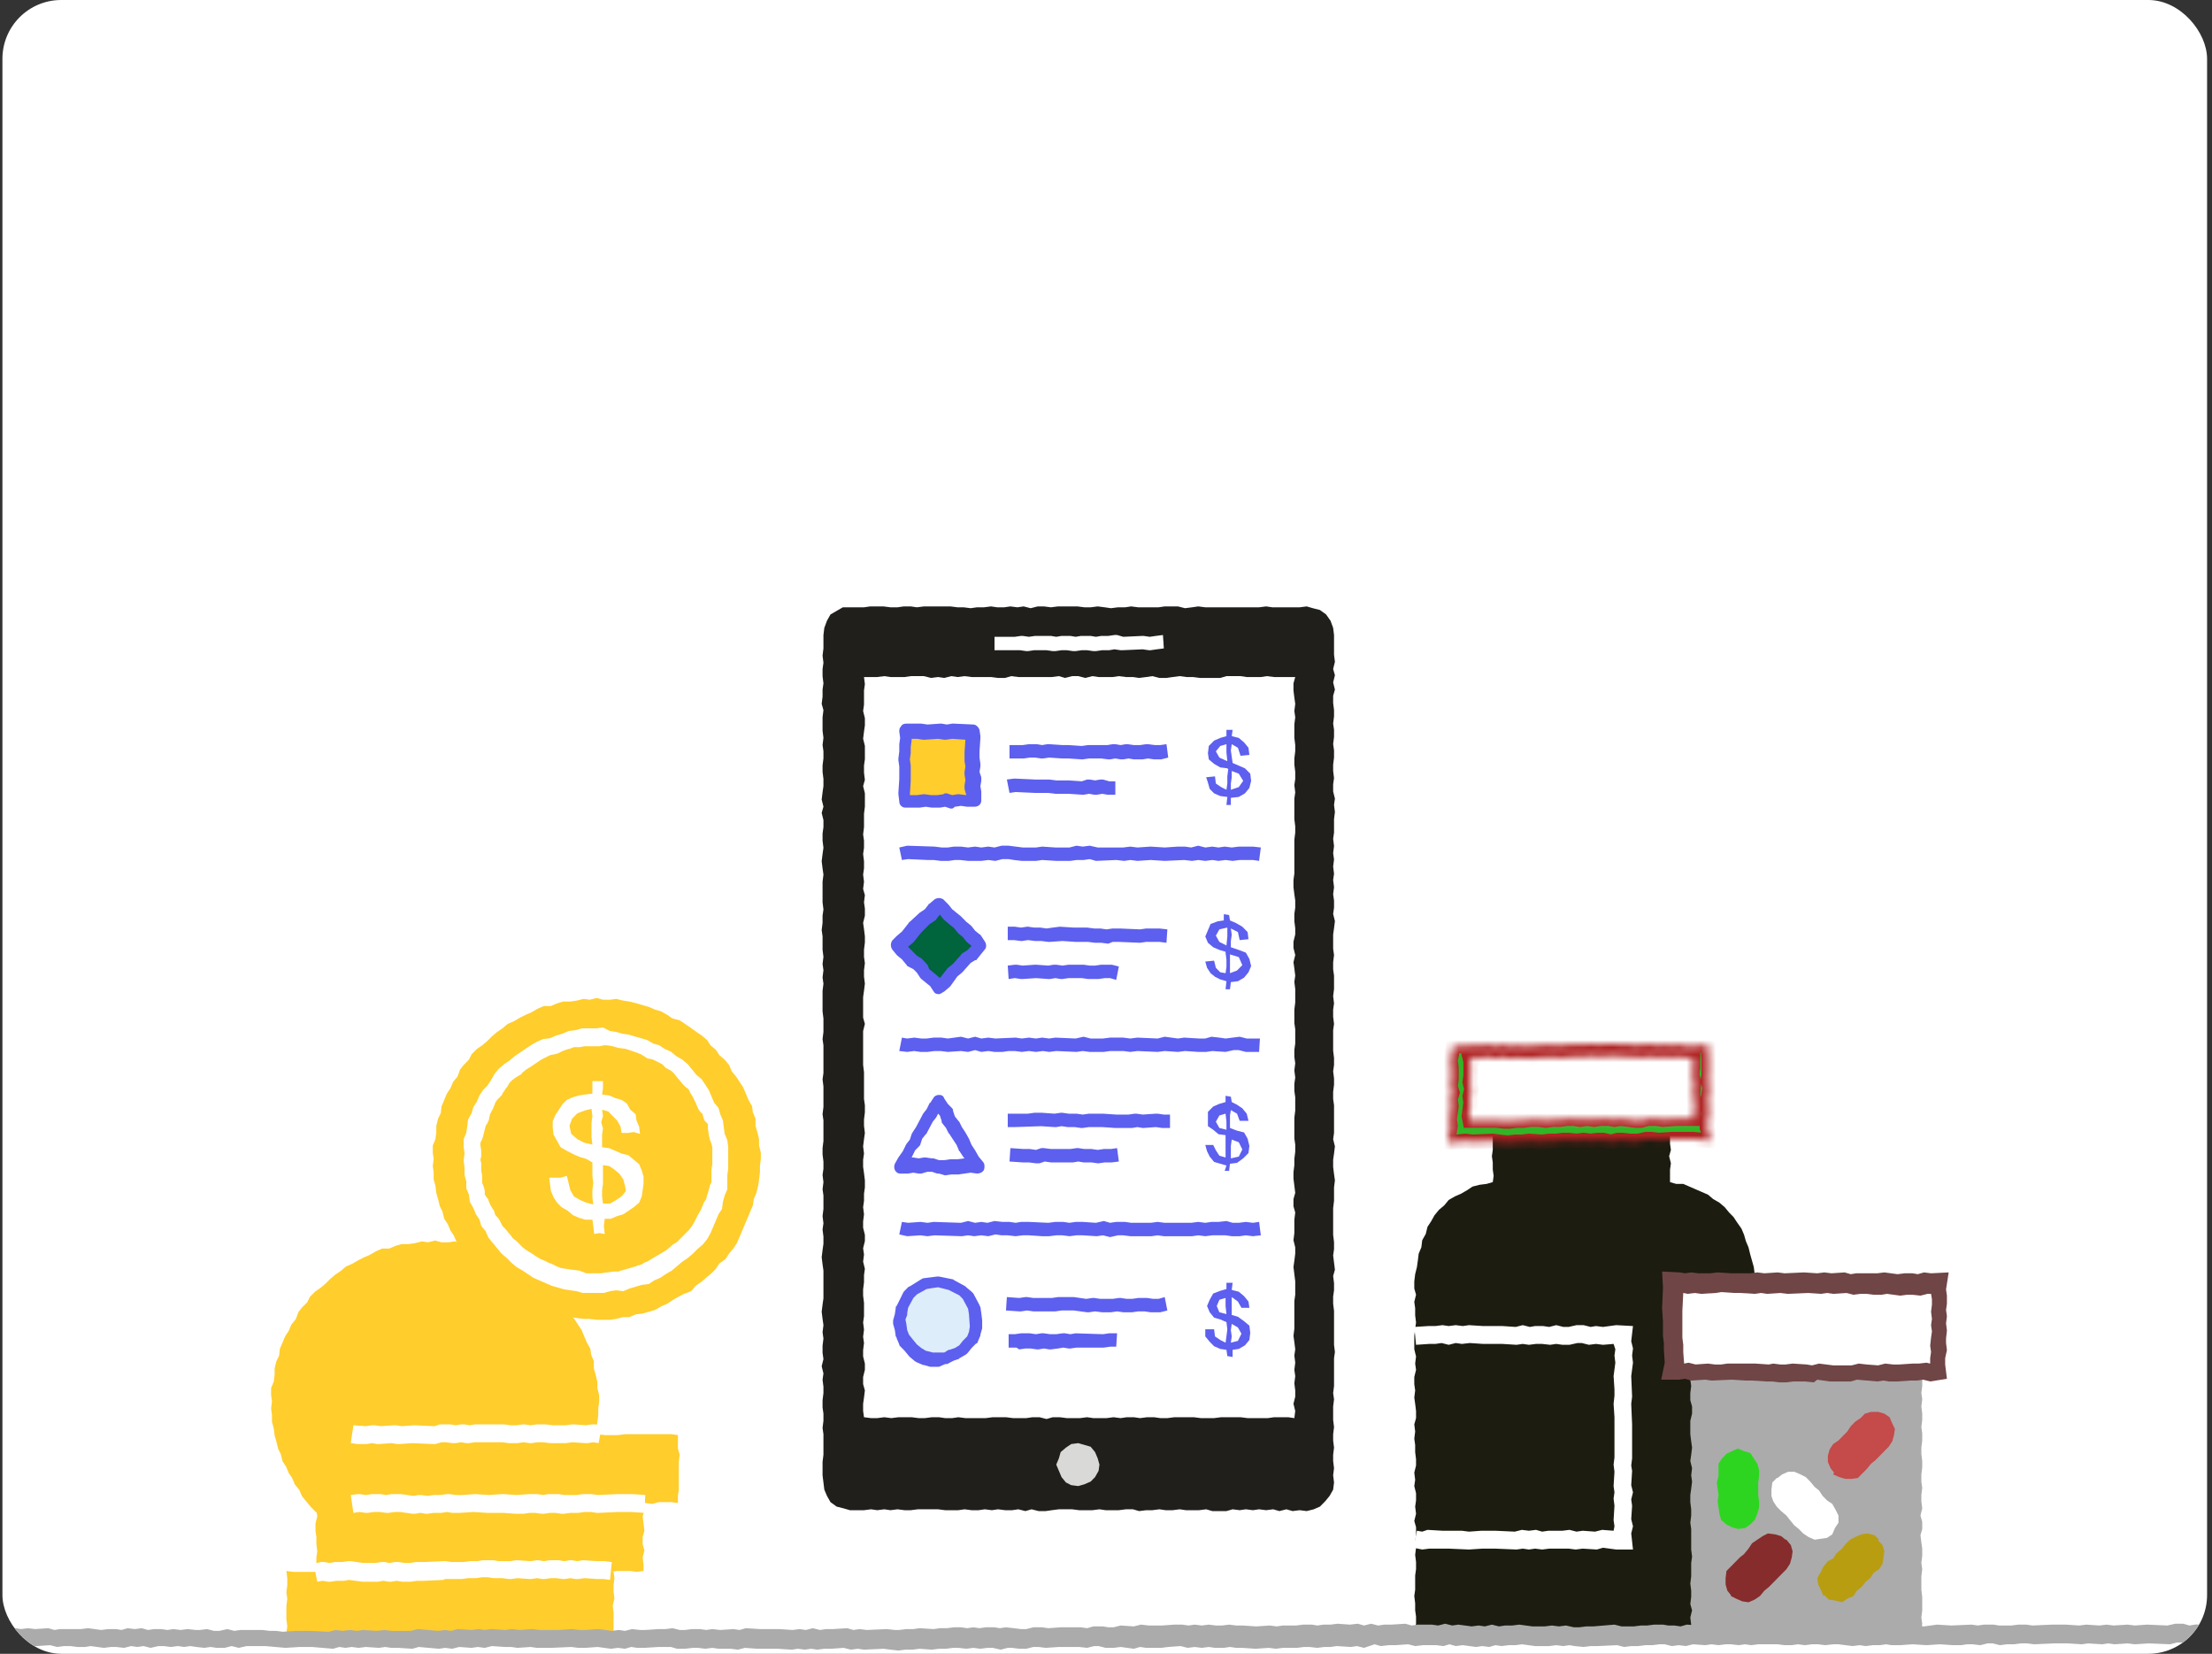 <svg width="301" height="225" viewBox="0 0 301 225" fill="none" xmlns="http://www.w3.org/2000/svg">
<rect x="0" y="0" width="301" height="225" fill="#333333" stroke="none"/>
<g clip-path="url(#clip0_647_36)">
<rect x="0.33" width="300" height="225" rx="8" fill="white"/>
<g clip-path="url(#clip1_647_36)">
<g clip-path="url(#clip2_647_36)">
<path d="M83.49 223.098H82.65H81.69L80.85 222.976L79.89 223.219L79.05 223.098L78.09 223.219L77.25 222.976L76.29 223.219L75.45 222.976H74.49H73.53H72.69L71.73 223.219H70.89H69.93H69.09L68.13 223.098L67.29 223.219H66.33L65.37 222.976H64.53L63.57 223.098H62.73H61.77H60.93L59.97 222.976L59.13 223.219L58.17 223.098L57.21 222.976L56.37 223.098H55.41L54.57 223.219L53.61 222.976L52.77 223.098H51.81L50.85 222.976H50.01L49.05 223.098L48.21 223.219L47.25 223.098H46.41H45.45H44.49H43.65H42.69H41.85H40.89H39.93H38.97V222.124L39.09 221.273L38.97 220.301V219.449V218.476L39.09 217.503L38.97 216.651L39.09 215.679V214.706L38.97 213.733L39.93 213.854H40.89H41.73H42.69L43.53 213.733H44.49L45.33 213.854L46.29 213.733H47.13L48.09 213.611L49.05 213.733L49.89 213.854H50.85H51.69L52.65 213.733H53.49L54.45 213.854H55.29L56.25 213.733H57.09L58.05 213.854L59.01 213.976L59.85 213.854L60.81 213.733L61.65 213.854H62.61H63.45H64.41L65.37 213.976L66.21 213.733H67.17H68.01H68.97L69.81 213.854H70.77L71.61 213.733H72.57L73.53 213.854L74.37 213.733L75.33 213.854L76.17 213.733L77.13 213.976H78.09L78.93 213.854H79.89L80.73 213.733L81.69 213.854L82.65 213.733L83.49 213.854L83.61 214.706L83.49 215.679V216.53L83.61 217.503L83.37 218.476L83.49 219.327V220.301V221.273V222.124V223.098Z" fill="#FFCD2C"/>
<path d="M87.57 213.733L86.61 213.854L85.77 213.733H84.81H83.97L83.01 213.854H82.17H81.21H80.37H79.41H78.45H77.61L76.65 213.733L75.81 213.854H74.85H74.01L73.05 213.611L72.21 213.854H71.25L70.41 213.733L69.45 213.854L68.49 213.733L67.65 213.854L66.69 213.733H65.85L64.89 213.854H64.05H63.09H62.13L61.29 213.733H60.33H59.49L58.53 213.854L57.69 213.733L56.73 213.976L55.89 213.854H54.93L53.97 213.733L53.13 213.854L52.17 213.611L51.33 213.854H50.37L49.41 213.733L48.57 213.854L47.61 213.733L46.77 213.854H45.81L44.85 213.976L44.01 213.733H43.17L43.05 212.881V211.908L43.17 211.057L43.05 210.084V209.111L42.93 208.259V207.286L43.17 206.314L43.05 205.462V204.489H44.01H44.85H45.81L46.65 204.368L47.61 204.489H48.45L49.41 204.368L50.25 204.611L51.21 204.489L52.05 204.368L53.01 204.611H53.97L54.81 204.489H55.77L56.61 204.368L57.57 204.611L58.41 204.489L59.37 204.368L60.21 204.611L61.17 204.368L62.13 204.489H62.97H63.93L64.77 204.368L65.73 204.489H66.57H67.53L68.49 204.611H69.33H70.29L71.13 204.368L72.09 204.611L72.93 204.368H73.89L74.73 204.489L75.69 204.611L76.65 204.489H77.49H78.45H79.29L80.25 204.611L81.09 204.489L82.05 204.611H83.01L83.85 204.489H84.81L85.65 204.368L86.61 204.611L87.57 204.368L87.69 205.462L87.45 206.314L87.57 207.286L87.69 208.259L87.45 209.111V210.084L87.69 210.936L87.45 211.908L87.57 212.881V213.733Z" fill="#FFCD2C"/>
<path d="M92.25 204.489L91.41 204.368H90.57H89.61L88.77 204.611L87.81 204.489L86.85 204.368L86.01 204.489H85.05L84.21 204.368L83.25 204.611L82.41 204.489L81.45 204.368H80.61H79.65L78.81 204.489H77.85H76.89L76.05 204.368H75.09L74.25 204.489H73.29L72.45 204.611L71.49 204.489L70.65 204.611H69.69L68.73 204.368H67.89H66.93H66.09L65.13 204.489L64.29 204.611H63.33L62.37 204.368L61.53 204.611L60.57 204.368L59.73 204.611L58.77 204.489L57.93 204.368L56.97 204.489H56.01L55.17 204.368L54.21 204.489H53.37H52.41H51.57L50.61 204.368H49.65L48.81 204.611L47.85 204.489L47.97 203.516L47.85 202.666L47.97 201.692V200.719V199.868L47.73 198.895L47.85 197.922L47.97 197.071L47.85 196.098V195.246H48.69H49.65H50.49L51.45 195.124L52.41 195.246L53.25 195.003L54.21 195.246H55.05H56.01H56.85L57.81 195.124H58.65L59.61 195.246H60.45L61.41 195.124L62.37 195.246L63.21 195.124L64.17 195.246L65.01 195.003L65.97 195.124H66.81H67.77L68.61 195.246H69.57H70.53H71.37H72.33L73.17 195.124L74.13 195.246L74.97 195.003L75.93 195.246H76.89H77.73H78.69L79.53 195.124H80.49H81.33L82.29 195.246H83.13H84.09L85.05 195.124H85.89H86.85H87.69H88.65H89.61H90.45H91.41L92.25 195.246V196.098V197.071L92.49 197.922L92.37 198.895V199.868V200.719V201.692V202.666L92.25 203.516V204.489Z" fill="#FFCD2C"/>
<path d="M103.53 157.666L103.41 158.638V159.489L103.289 160.463L103.17 161.314L102.93 162.287L102.57 163.138L102.45 163.989L102.089 164.841L101.73 165.692L101.37 166.544L101.01 167.395L100.65 168.246L100.289 169.098L99.81 169.827L99.21 170.557L98.73 171.287L97.889 171.895L97.41 172.624L96.81 173.233L96.09 173.841L95.37 174.449L94.65 174.936L94.05 175.666L93.09 176.03L92.37 176.395L91.53 176.881L90.81 177.368L89.97 177.733L89.13 178.219L88.29 178.463L87.45 178.706L86.49 178.827L85.65 179.192H84.81L83.85 179.436L83.01 179.557H82.05H81.21L80.25 179.436H79.41L78.45 179.314L77.61 179.192L76.65 179.071L75.81 178.949L74.97 178.706L74.01 178.463L73.17 178.219L72.33 177.733L71.49 177.489L70.77 177.003L69.93 176.638L69.21 176.03L68.37 175.544L67.53 175.179L67.05 174.327L66.21 173.841L65.61 173.233L64.89 172.624L64.29 172.016L63.69 171.287L63.09 170.557L62.73 169.706L62.13 168.976L61.77 168.124L61.29 167.395L60.93 166.544L60.45 165.814L60.21 164.841L59.85 164.111L59.61 163.138L59.37 162.287L59.25 161.314L59.01 160.463V159.489L58.89 158.638L59.01 157.666L58.89 156.814V155.841L59.25 154.989L59.37 154.016V153.166L59.61 152.192L59.97 151.463L60.09 150.489L60.45 149.638L60.81 148.787L61.29 148.057L61.65 147.206L62.25 146.476L62.61 145.503L63.09 144.895L63.81 144.166L64.17 143.436L64.89 142.706L65.61 142.219L66.33 141.611L66.93 141.003L67.65 140.395L68.37 139.909L69.09 139.301L69.93 138.936L70.77 138.449L71.49 138.084L72.33 137.719L73.17 137.233L74.01 136.868H74.97L75.81 136.503L76.65 136.259H77.61L78.45 136.138L79.41 135.895L80.25 136.016L81.21 135.773L82.05 136.016H83.01L83.85 135.895L84.81 136.138L85.65 136.259L86.61 136.503L87.45 136.746L88.29 136.989L89.13 137.354L89.97 137.598L90.81 138.084L91.53 138.571L92.49 138.814L93.21 139.301L93.93 139.787L94.77 140.395L95.49 140.881L96.21 141.489L96.689 142.219L97.41 142.827L97.889 143.557L98.61 144.166L99.21 144.895L99.57 145.746L100.17 146.476L100.65 147.206L101.13 147.936L101.489 148.787L101.85 149.638L102.33 150.489L102.45 151.341L102.81 152.192V153.166L103.05 154.016L103.289 154.989V155.841L103.53 156.814V157.666Z" fill="#FFCD2C"/>
<path d="M81.53 190.666L81.41 191.638V192.489L81.29 193.462L81.17 194.314L80.93 195.287L80.57 196.138L80.45 196.989L80.09 197.841L79.73 198.692L79.37 199.544L79.01 200.394L78.65 201.246L78.29 202.098L77.81 202.827L77.21 203.557L76.73 204.287L75.889 204.894L75.41 205.624L74.81 206.233L74.09 206.841L73.37 207.449L72.65 207.936L72.05 208.666L71.09 209.03L70.37 209.394L69.53 209.881L68.81 210.368L67.97 210.733L67.13 211.219L66.29 211.462L65.45 211.706L64.49 211.827L63.65 212.192H62.81L61.85 212.436L61.01 212.557H60.05H59.21L58.25 212.436H57.41L56.45 212.314L55.61 212.192L54.65 212.071L53.81 211.949L52.97 211.706L52.01 211.462L51.17 211.219L50.33 210.733L49.49 210.489L48.77 210.003L47.93 209.638L47.21 209.03L46.37 208.544L45.53 208.179L45.05 207.327L44.21 206.841L43.61 206.233L42.89 205.624L42.29 205.016L41.69 204.287L41.09 203.557L40.73 202.706L40.13 201.976L39.77 201.124L39.29 200.394L38.93 199.544L38.45 198.814L38.21 197.841L37.85 197.111L37.61 196.138L37.37 195.287L37.25 194.314L37.01 193.462V192.489L36.89 191.638L37.01 190.666L36.89 189.814V188.841L37.25 187.989L37.37 187.016V186.166L37.61 185.192L37.97 184.462L38.09 183.489L38.45 182.638L38.81 181.787L39.29 181.057L39.65 180.206L40.25 179.476L40.61 178.503L41.09 177.894L41.81 177.166L42.17 176.436L42.89 175.706L43.61 175.219L44.33 174.611L44.93 174.003L45.65 173.394L46.37 172.909L47.09 172.301L47.93 171.936L48.77 171.449L49.49 171.084L50.33 170.719L51.17 170.233L52.01 169.868H52.97L53.81 169.503L54.65 169.259H55.61L56.45 169.138L57.41 168.894L58.25 169.016L59.21 168.773L60.05 169.016H61.01L61.85 168.894L62.81 169.138L63.65 169.259L64.61 169.503L65.45 169.746L66.29 169.989L67.13 170.354L67.97 170.598L68.81 171.084L69.53 171.571L70.49 171.814L71.21 172.301L71.93 172.787L72.77 173.394L73.49 173.881L74.21 174.489L74.689 175.219L75.41 175.827L75.889 176.557L76.61 177.166L77.21 177.894L77.57 178.746L78.17 179.476L78.65 180.206L79.13 180.936L79.49 181.787L79.85 182.638L80.33 183.489L80.45 184.341L80.81 185.192V186.166L81.05 187.016L81.29 187.989V188.841L81.53 189.814V190.666Z" fill="#FFCD2C"/>
<path d="M82.17 142.219H82.65L83.37 142.341L84.21 142.584H84.33L85.17 142.706L85.89 142.949L86.61 143.192L87.21 143.436L87.81 143.801C87.93 143.922 88.17 144.044 88.41 144.044L88.89 144.166L89.37 144.408C89.49 144.408 89.49 144.53 89.61 144.53L90.09 144.773L90.45 145.138C90.57 145.259 90.69 145.381 90.81 145.381L91.41 145.746L91.77 146.111L92.25 146.719L92.37 146.841L92.97 147.571C93.09 147.692 93.21 147.814 93.21 147.814L93.689 148.179L93.93 148.666L94.29 149.273L94.65 150.003L95.01 150.854C95.13 150.976 95.13 151.098 95.25 151.219L95.61 151.584L95.73 152.071C95.73 152.192 95.85 152.314 95.85 152.436L96.33 152.922V153.408V153.53L96.45 154.381C96.45 154.624 96.57 154.746 96.57 154.989L96.81 155.598L96.93 156.084V156.814V157.666V158.394L96.81 159.124C96.81 159.246 96.81 159.246 96.81 159.368V160.341V160.827L96.57 161.314C96.57 161.314 96.57 161.314 96.57 161.436L96.33 162.286C96.33 162.408 96.21 162.53 96.21 162.651L96.09 163.138L95.85 163.503C95.85 163.503 95.73 163.624 95.73 163.746L95.37 164.598L94.889 165.449L94.53 166.179L94.17 166.786L93.81 167.273L93.33 167.759C93.33 167.759 93.33 167.759 93.21 167.881L92.61 168.489L92.13 168.976L91.53 169.341L91.41 169.462L90.69 170.071L90.09 170.436L89.49 170.801C89.37 170.801 89.37 170.922 89.25 170.922L88.65 171.287L88.05 171.651C87.93 171.651 87.81 171.773 87.69 171.773L87.33 172.016L86.97 172.138C86.85 172.138 86.73 172.138 86.61 172.259L85.77 172.503L84.93 172.746C84.81 172.746 84.69 172.868 84.45 172.868L84.21 172.989H83.97H83.85C83.73 172.989 83.61 172.989 83.49 172.989L82.65 173.111H82.53L81.81 173.233H81.09H80.25H79.77L79.17 172.989C79.05 172.989 78.93 172.868 78.81 172.868L77.85 172.746L77.01 172.624L76.29 172.503L75.69 172.259L74.97 171.894H74.85L74.13 171.53L73.53 171.287L72.93 170.922L72.21 170.436L71.61 170.071L71.13 169.706L70.53 169.098C70.41 168.976 70.41 168.976 70.29 168.854L69.81 168.489L69.45 168.003L69.33 167.881L68.73 167.151L68.37 166.786L68.13 166.301C68.01 166.057 67.89 165.814 67.65 165.571L67.41 165.327L67.29 164.962C67.29 164.841 67.17 164.598 67.05 164.476L66.69 163.868L66.45 163.259C66.45 163.138 66.33 163.016 66.21 162.895L65.97 162.53V162.166C65.97 161.801 65.85 161.557 65.73 161.192L65.61 160.949V160.584C65.61 160.341 65.61 160.219 65.61 159.976L65.49 159.246V158.516C65.49 158.394 65.49 158.394 65.49 158.273L65.37 157.786L65.49 157.301C65.49 157.057 65.49 156.814 65.49 156.571L65.37 155.841V155.476L65.61 154.989C65.61 154.868 65.73 154.746 65.73 154.624L65.97 153.651L66.09 153.166L66.33 152.801C66.45 152.557 66.57 152.314 66.57 152.071L66.69 151.584L66.93 151.098C67.05 150.976 67.05 150.854 67.17 150.611L67.41 150.003L67.65 149.638L68.13 149.151C68.25 149.03 68.37 148.908 68.37 148.786L68.85 148.057L68.97 147.936L69.33 147.327L69.69 146.962L70.17 146.598L70.77 146.233C70.89 146.233 71.01 146.111 71.01 145.989L71.61 145.503L72.21 145.138L72.93 144.651L73.65 144.166L74.37 143.801L74.85 143.557L75.45 143.436C75.57 143.436 75.81 143.314 75.93 143.314L76.65 142.949L77.37 142.706H77.49L78.09 142.462H78.69C78.81 142.462 78.93 142.462 78.93 142.462L79.53 142.341H80.13H81.09H81.21C81.33 142.341 81.45 142.341 81.57 142.341L82.17 142.219ZM82.05 139.786L81.09 139.908H80.13H79.17L78.33 140.151L77.37 140.273L76.53 140.638L75.69 140.881L74.85 141.246L73.89 141.368L73.05 141.733L72.21 142.219L71.49 142.706L70.77 143.192L70.05 143.679L69.33 144.287L68.61 144.773L67.89 145.381L67.29 146.111L66.81 146.962L66.33 147.692L65.73 148.301L65.25 149.03L64.89 149.881L64.41 150.611L64.17 151.462L63.69 152.314L63.57 153.287L63.45 154.138L63.09 154.989V155.962L63.21 156.936L63.09 157.908L63.21 158.881V159.854L63.45 160.706V161.679L63.81 162.53L63.93 163.503L64.41 164.354L64.77 165.206L65.25 165.936L65.49 166.786L66.09 167.516L66.45 168.368L67.05 169.098L67.65 169.827L68.25 170.557L68.97 171.166L69.57 171.773L70.29 172.381L71.13 172.868L71.85 173.354L72.57 173.841L73.41 174.206L74.25 174.571L75.09 174.936L75.93 175.179L76.77 175.422L77.61 175.544L78.45 175.666L79.29 175.908H80.25H81.21H82.17L83.01 175.666L83.85 175.544L84.81 175.666L85.65 175.301L86.49 175.057L87.33 174.814L88.29 174.692L89.01 174.206L89.85 173.841L90.57 173.354L91.41 172.868L92.13 172.259L92.85 171.651L93.57 171.166L94.29 170.557L94.889 169.949L95.61 169.341L96.21 168.611L96.689 167.759L97.05 166.908L97.41 166.057L97.77 165.206L98.25 164.476L98.37 163.503L98.61 162.651L98.97 161.801V160.827V159.854L99.09 159.003V158.03V157.057V156.084L98.97 155.111L98.61 154.259L98.49 153.408L98.37 152.436L98.01 151.584L97.77 150.733L97.17 150.003L96.81 149.151L96.45 148.301L95.97 147.571L95.49 146.841L94.77 146.233L94.17 145.503L93.57 144.773L92.85 144.166L92.01 143.679L91.29 143.071L90.45 142.706L89.73 142.219L88.89 141.976L88.05 141.489L87.21 141.246L86.37 141.003L85.53 140.759L84.69 140.638L83.85 140.394L83.01 140.273L82.05 139.786Z" fill="white"/>
<path d="M80.61 165.936H79.65L78.81 165.692L77.97 165.327L77.25 164.719L76.41 164.233L75.81 163.624L75.33 162.895L74.97 162.044L74.85 161.192L74.73 160.219H75.45H76.29L77.13 159.976L77.37 160.949L77.61 161.922L78.09 162.773L78.93 163.259L79.77 163.624L80.73 163.868L80.61 162.895V161.922L80.73 160.949L80.61 159.976V159.003V158.03V158.151L79.77 157.666L78.93 157.422L78.09 157.057L77.13 156.571L76.29 156.084L75.81 155.233L75.33 154.381L75.21 153.408V152.557L75.57 151.706L76.05 150.976L76.53 150.246L77.13 149.638L77.97 149.273L78.81 149.03L79.65 148.908L80.61 148.787V147.936V147.084H81.33H82.05V148.057L81.93 148.908L82.89 149.03L83.73 149.395L84.57 149.638L85.29 150.124L85.77 150.976L86.49 151.584L86.61 152.436L86.97 153.287L87.09 154.259L86.25 154.016L85.41 154.138H84.57L84.45 153.287L83.97 152.436L83.37 151.827L82.77 151.219L81.93 150.976L82.05 151.827L81.81 152.679L82.05 153.53L81.93 154.381V155.233V156.084L82.89 156.206L83.73 156.571L84.57 156.936L85.53 157.179L86.25 157.787L86.97 158.395L87.33 159.246L87.57 160.098V161.071L87.45 161.922L87.33 162.773L86.97 163.624L86.25 164.233L85.53 164.719L84.81 165.206L83.97 165.449L83.13 165.814H82.29L82.17 166.787L82.29 167.881L81.57 167.759L80.85 167.881L80.73 166.787L80.61 165.936ZM80.61 155.719L80.49 154.746V153.773V152.801L80.61 151.827L80.49 150.854L79.53 151.098L78.57 151.463L77.85 152.192L77.49 153.166L77.73 154.259L78.57 154.989L79.53 155.476L80.61 155.719ZM85.05 161.314L84.81 160.463L84.33 159.733L83.61 159.124L82.89 158.638L82.05 158.516V159.368V160.219V161.071L81.93 161.922V162.773L82.05 163.746H83.01L83.85 163.259L84.57 162.773L85.17 162.044L85.05 161.314Z" fill="white"/>
<path d="M192.45 175.301L192.689 176.151L192.45 177.124L192.57 177.976V178.949L192.689 179.922L192.57 180.773L192.45 181.746V182.719V183.571L192.689 184.544L192.57 185.516L192.689 186.368L192.45 187.341V188.314L192.57 189.166L192.45 190.138L192.57 190.989L192.689 191.963V192.936L192.45 193.787L192.57 194.759L192.45 195.733L192.57 196.584V197.557L192.689 198.53V199.381L192.45 200.354L192.57 201.327L192.45 202.179L192.689 203.151V204.124L192.57 204.976L192.689 205.949L192.45 206.922L192.689 207.773V208.746L192.57 209.719L192.689 210.571L192.57 211.544L192.689 212.516V213.489L192.57 214.341V215.314V216.287L192.45 217.138L192.57 218.111V219.084L192.689 219.936V220.908L192.57 221.881L192.689 222.733H193.53L194.37 222.854L195.33 222.976L196.289 222.733L197.13 222.854H198.089H198.93L199.889 222.733L200.85 222.854L201.81 222.976L202.65 222.854H203.61H204.57L205.41 222.976L206.37 222.854L207.33 222.733L208.17 222.854L209.13 222.976L210.089 222.854L210.93 222.733H211.889L212.85 222.854L213.689 222.733H214.65L215.61 222.976L216.45 222.854H217.41L218.37 222.733H219.33L220.17 222.854H221.13L222.089 222.733H222.93H223.889H224.85H225.689L226.65 222.854L227.61 222.733L228.45 222.854H229.41L230.37 222.733L231.33 222.854L232.17 222.733H233.13L234.089 222.854H235.05H235.889H236.85H237.81H238.77L238.65 221.881V220.908L238.77 220.057L238.65 219.084L238.77 218.233L238.65 217.259V216.287V215.436V214.463V213.489L238.77 212.638V211.666L238.65 210.692L238.77 209.841L238.65 208.868V207.895L238.77 207.044V206.071V205.219L238.65 204.246L238.77 203.273V202.422L238.65 201.449L238.77 200.476V199.624V198.651V197.679V196.706L238.65 195.854L238.77 194.881V193.908L238.65 193.057L238.77 192.084V191.111V190.259L238.65 189.286V188.314V187.463L238.77 186.489V185.516V184.666L238.889 183.692L238.77 182.719V181.868L238.889 180.895L238.77 179.922V179.071L238.65 178.098L238.77 177.124V176.151V175.301L238.53 174.327L238.77 173.354L238.65 172.381L238.41 171.53L238.17 170.679L237.93 169.706L237.57 168.854L237.33 168.003L236.97 167.151L236.37 166.301L235.889 165.571L235.289 164.963L234.689 164.233L233.97 163.624L233.13 163.138L232.41 162.53L231.57 162.166L230.73 161.801L229.889 161.436L229.05 161.071H228.089L227.25 160.827V159.976V159.124L227.37 158.273L227.13 157.301L227.37 156.449L227.25 155.598V154.746L227.13 153.895L226.289 153.773L225.45 153.895L224.489 153.773H223.53H222.57L221.73 153.895L220.77 153.651L219.81 153.895H218.97L218.01 153.773H217.05L216.089 153.895L215.25 153.651L214.289 153.895L213.33 153.773L212.489 153.895H211.53L210.57 153.773H209.61L208.77 153.895H207.81H206.85L205.889 153.773H205.05L204.089 153.651L203.01 153.773L203.13 154.746V155.598V156.449L203.01 157.301L203.13 158.151V159.124L203.25 159.976L203.13 160.827L202.289 161.071L201.33 161.192L200.37 161.436L199.65 161.922L198.81 162.408L197.97 162.773L197.13 163.259L196.53 163.989L195.81 164.598L195.21 165.327L194.73 166.179L194.25 166.908L194.01 167.881L193.53 168.733L193.41 169.706L193.05 170.557L192.93 171.53L192.81 172.381L192.57 173.354L192.45 174.327V175.301Z" fill="#1C1C10"/>
<path d="M198.81 153.895L199.77 153.773L200.73 153.895L201.689 153.773H202.53L203.489 153.651L204.45 153.895H205.41L206.25 153.773L207.21 153.895L208.17 153.651L209.13 153.773H209.97H210.93H211.889H212.73H213.689L214.65 153.895L215.61 153.773L216.45 153.895L217.41 153.651H218.37L219.33 153.895L220.17 153.651L221.13 153.773L222.089 153.895H222.93L223.889 153.651H224.85L225.81 153.895L226.77 153.773H227.61H228.57H229.53H230.489L231.45 153.895L231.33 152.922V151.949L231.45 151.098V150.246L231.33 149.273V148.422L231.45 147.449L231.21 146.598L231.45 145.624L231.33 144.773L231.45 143.801L231.33 142.949L230.489 143.071H229.53L228.57 142.827L227.73 142.949L226.77 142.827L225.81 142.949L224.85 142.827H224.01L223.05 142.949H222.089H221.25H220.289L219.33 142.827H218.37L217.53 142.949L216.57 142.827L215.61 142.949H214.65L213.81 142.827L212.85 142.949H211.889L211.05 142.827L210.089 142.949H209.13L208.17 143.071L207.33 142.949L206.37 142.827L205.41 143.071L204.45 142.827L203.61 143.071L202.65 142.827L201.689 142.949H200.73H199.77H198.93L198.81 143.801L198.93 144.773V145.624V146.598L198.81 147.449L199.05 148.301L198.81 149.273L198.93 150.124V151.098L198.81 151.949L198.93 152.922L198.81 153.895Z" fill="white"/>
<mask id="path-11-inside-1_647_36" fill="white">
<path d="M232.889 155.233L230.37 154.989H228.57H227.61L225.689 155.111L224.73 154.989H224.01L222.93 155.233H221.85L220.77 155.111H220.17L219.21 155.354L218.13 155.111H217.41L216.45 155.233L215.489 155.111L214.53 155.233L213.45 155.111H212.73L211.77 155.233H210.81L209.85 155.354L208.05 155.233L207.089 155.354H206.13L205.17 155.476L204.089 155.354L203.13 155.233L200.37 155.354L199.41 155.233L197.01 155.476L197.37 153.166L197.25 152.314L197.489 150.489L197.37 149.516L197.61 148.666L197.37 147.814L197.489 146.841V146.111V145.259L197.37 144.287L197.73 142.341L200.489 142.219H201.45L202.53 142.098L203.37 142.341L204.33 142.098L205.289 142.341L206.13 142.219L208.05 142.341L208.889 142.219H209.73L210.689 142.098L211.77 142.219H212.489L213.45 142.098H215.37L216.33 141.976L217.289 142.098L219.21 141.976L221.13 142.098H221.97L222.81 142.219L223.65 142.098H224.85L225.689 142.219L226.65 142.098L227.61 142.219L228.57 142.098L229.53 142.341H230.37L232.41 142.098L232.53 144.287V145.259V146.233L232.41 147.084L232.65 147.936L232.41 149.759L232.53 150.733V151.827L232.289 152.801V153.409L232.889 155.233ZM203.61 152.436L204.689 152.557H205.41L206.37 152.436H207.33L208.289 152.314H209.37L210.33 152.436L211.289 152.314H212.25L213.21 152.192H214.17L215.01 152.314L215.97 152.192L216.93 152.314L217.77 152.192H218.97L219.689 152.314L220.53 152.192L221.61 152.314L222.57 152.436H223.289L224.25 152.192H225.45L226.289 152.314L228.089 152.192H229.05H230.489V151.341L230.61 150.611V150.003L230.37 149.03L230.489 147.206L230.25 146.233L230.37 145.259V144.409V143.922H229.53L228.689 143.801L227.85 143.922L226.889 143.801L225.93 143.922L224.97 143.801H224.13L223.17 143.922L222.21 143.801H221.37L219.45 143.679L217.65 143.801L216.689 143.679L215.85 143.801H213.93L212.97 143.922H211.77L211.05 143.801L210.21 143.922H209.25L208.289 144.044L206.489 143.922L205.41 144.044L204.57 143.801L203.61 144.044L202.65 143.801L201.81 143.922H200.73H200.01L200.13 144.409V145.381V146.354L200.01 147.206L200.25 148.179L200.01 149.151L200.13 150.003L199.889 151.827L200.01 152.436H200.61H203.61Z"/>
</mask>
<path d="M232.889 155.233L230.37 154.989H228.57H227.61L225.689 155.111L224.73 154.989H224.01L222.93 155.233H221.85L220.77 155.111H220.17L219.21 155.354L218.13 155.111H217.41L216.45 155.233L215.489 155.111L214.53 155.233L213.45 155.111H212.73L211.77 155.233H210.81L209.85 155.354L208.05 155.233L207.089 155.354H206.13L205.17 155.476L204.089 155.354L203.13 155.233L200.37 155.354L199.41 155.233L197.01 155.476L197.37 153.166L197.25 152.314L197.489 150.489L197.37 149.516L197.61 148.666L197.37 147.814L197.489 146.841V146.111V145.259L197.37 144.287L197.73 142.341L200.489 142.219H201.45L202.53 142.098L203.37 142.341L204.33 142.098L205.289 142.341L206.13 142.219L208.05 142.341L208.889 142.219H209.73L210.689 142.098L211.77 142.219H212.489L213.45 142.098H215.37L216.33 141.976L217.289 142.098L219.21 141.976L221.13 142.098H221.97L222.81 142.219L223.65 142.098H224.85L225.689 142.219L226.65 142.098L227.61 142.219L228.57 142.098L229.53 142.341H230.37L232.41 142.098L232.53 144.287V145.259V146.233L232.41 147.084L232.65 147.936L232.41 149.759L232.53 150.733V151.827L232.289 152.801V153.409L232.889 155.233ZM203.61 152.436L204.689 152.557H205.41L206.37 152.436H207.33L208.289 152.314H209.37L210.33 152.436L211.289 152.314H212.25L213.21 152.192H214.17L215.01 152.314L215.97 152.192L216.93 152.314L217.77 152.192H218.97L219.689 152.314L220.53 152.192L221.61 152.314L222.57 152.436H223.289L224.25 152.192H225.45L226.289 152.314L228.089 152.192H229.05H230.489V151.341L230.61 150.611V150.003L230.37 149.03L230.489 147.206L230.25 146.233L230.37 145.259V144.409V143.922H229.53L228.689 143.801L227.85 143.922L226.889 143.801L225.93 143.922L224.97 143.801H224.13L223.17 143.922L222.21 143.801H221.37L219.45 143.679L217.65 143.801L216.689 143.679L215.85 143.801H213.93L212.97 143.922H211.77L211.05 143.801L210.21 143.922H209.25L208.289 144.044L206.489 143.922L205.41 144.044L204.57 143.801L203.61 144.044L202.65 143.801L201.81 143.922H200.73H200.01L200.13 144.409V145.381V146.354L200.01 147.206L200.25 148.179L200.01 149.151L200.13 150.003L199.889 151.827L200.01 152.436H200.61H203.61Z" fill="#32B526" stroke="#AF2222" stroke-width="2" mask="url(#path-11-inside-1_647_36)"/>
<path d="M193.53 210.814L192.33 210.571L192.81 208.259L193.53 208.381L194.25 208.138L196.29 208.259H197.13H198.21H198.93L199.89 208.381L201.57 208.259H202.65H203.49L206.13 208.381L207.09 208.138L208.05 208.259L209.01 208.138L209.85 208.381L210.69 208.259H212.61L213.57 208.138L214.53 208.381L215.37 208.259L217.05 208.381L218.01 208.138L219.57 208.259L219.69 207.651L219.57 206.801L219.69 204.854L219.57 203.881L219.69 203.03L219.57 202.179L219.69 200.233L219.57 199.259L219.69 198.287V196.463V195.489V192.814L219.57 190.989L219.69 189.895V189.044L219.57 187.219L219.81 185.395L219.69 184.422L219.81 183.571L219.57 182.841L218.13 182.963L217.17 182.841L216.21 182.963L215.25 182.719H214.65L213.57 182.963H212.61L211.77 182.841L210.93 182.963L209.85 182.841H209.01L208.05 182.963L207.21 182.841L206.37 182.963L204.45 182.841H203.61H202.65H201.81L200.01 182.719L198.93 182.841L198.09 182.719L197.13 182.963L196.17 182.719L195.33 182.841H194.49L192.69 182.963L192.45 180.53L194.37 180.409H195.33L196.29 180.287L197.13 180.409L198.09 180.287L199.05 180.409L199.89 180.287L201.81 180.409H202.65H203.61H204.45L206.25 180.53L207.21 180.287L208.17 180.53L208.89 180.409H209.97L210.81 180.53L211.77 180.287L212.73 180.53H213.45L214.53 180.287H215.49L216.45 180.53L217.17 180.409L218.13 180.53L219.93 180.287L222.21 180.409L221.97 182.476L222.21 183.449L222.09 184.422L222.21 185.395L221.97 187.219L222.09 190.016L221.97 190.989L222.09 193.787V195.611V196.584V198.408L221.97 199.381L222.09 200.111L221.97 202.057L222.21 203.03L221.97 204.003L222.09 204.854L221.97 206.679L222.21 207.651L221.97 208.624L222.21 210.814H219.93L218.13 210.571L217.29 210.814L215.37 210.692L214.41 210.814L213.45 210.692H212.61H210.81L209.85 210.814L208.89 210.692L208.05 210.814L207.21 210.692L206.37 210.814L203.49 210.692H202.65H201.69L199.89 210.814L197.13 210.692H196.29H194.49L193.53 210.814Z" fill="white"/>
<path d="M261.57 222.854L260.61 222.733L259.65 222.854H258.69H257.85H256.89H255.93L255.09 222.733H254.13H253.17L252.33 222.854H251.37H250.41H249.57L248.61 222.733H247.65L246.81 222.976L245.85 222.733L244.89 222.854L244.05 222.733L243.09 222.854H242.13H241.29H240.33L239.37 222.733L238.41 222.854H237.57L236.61 222.733L235.65 222.976L234.81 222.854L233.85 222.733H232.89L231.93 222.854L231.09 222.733L230.01 222.854V221.881L230.13 221.03L230.01 220.057L230.25 219.084L230.01 218.233L230.13 217.259V216.408L230.01 215.436L230.13 214.462V213.611V212.638L230.25 211.786L230.13 210.814V209.962V208.989V208.016L230.01 207.166L230.13 206.192V205.341L230.01 204.368V203.395L230.13 202.544L230.25 201.571L230.13 200.719L230.25 199.746L230.01 198.773L230.13 197.922L230.25 196.949L230.13 196.098L230.01 195.124V194.151V193.301L230.25 192.327V191.354L230.01 190.503V189.53L230.13 188.557L230.01 187.706L230.13 186.733H231.09H231.93L232.89 186.854L233.85 186.611H234.69L235.65 186.733H236.61H237.45H238.41H239.37L240.21 186.854L241.17 186.733L242.13 186.854L242.97 186.611L243.93 186.854L244.89 186.733L245.73 186.854L246.69 186.733L247.65 186.611L248.49 186.854L249.45 186.733L250.41 186.854L251.25 186.733H252.21L253.17 186.611L254.13 186.854H254.97L255.93 186.733H256.89L257.73 186.611H258.69L259.65 186.733H260.61H261.45L261.57 187.706V188.557L261.45 189.53L261.57 190.381L261.45 191.354L261.57 192.327V193.179L261.45 194.151L261.57 195.003V195.976L261.45 196.949V197.801L261.57 198.773V199.624L261.45 200.598V201.571L261.57 202.422L261.45 203.395V204.246L261.57 205.219L261.33 206.192L261.57 207.044V208.016L261.33 208.868L261.45 209.841L261.57 210.692V211.666L261.45 212.638L261.57 213.489L261.45 214.462V215.436V216.286L261.57 217.259V218.111V219.084L261.45 220.057L261.57 220.908L261.45 221.881L261.57 222.854Z" fill="#ABABAB"/>
<path d="M263.97 186.733L263.01 186.854L262.17 186.611L261.21 186.733H260.37H259.41H258.57H257.61L256.77 186.611L255.81 186.854L254.97 186.733H254.01L253.05 186.611L252.21 186.854H251.25H250.41H249.45L248.61 186.733L247.65 186.611L246.69 186.854L245.85 186.733H244.89H244.05L243.09 186.854H242.25L241.29 186.733L240.45 186.854L239.49 186.733H238.53H237.69H236.73L235.89 186.611L234.93 186.733L234.09 186.854H233.13L232.17 186.733L231.33 186.854H230.37L229.53 186.611L228.57 186.854H227.61L227.73 185.881L227.61 184.908V183.936V183.084V182.111V181.138V180.286V179.314L227.49 178.341L227.61 177.489V176.516V175.544V174.571L228.57 174.692L229.41 174.814L230.37 174.692H231.21H232.17H233.13L233.97 174.571L234.93 174.692H235.77H236.73H237.57H238.53L239.37 174.571L240.33 174.692H241.29L242.13 174.571L243.09 174.692H243.93H244.89L245.73 174.571H246.69L247.53 174.692L248.49 174.571L249.45 174.692H250.29L251.25 174.571L252.09 174.814L253.05 174.692H253.89H254.85H255.69L256.65 174.571L257.61 174.692H258.45L259.41 174.571H260.25L261.21 174.814L262.17 174.571L263.01 174.692L264.09 174.571L263.85 175.544L263.97 176.516L264.09 177.489L263.85 178.341L264.09 179.314L263.97 180.166L264.09 181.138L263.85 182.111V182.963L263.97 183.936L263.85 184.908V185.759L263.97 186.733Z" fill="white"/>
<path d="M246.81 188.071L245.61 187.949H244.05L243.09 188.071H242.13L241.17 187.949H240.33L238.41 187.827H237.57L235.65 187.706L232.89 187.827L232.05 187.706L230.13 187.827L229.29 187.584L228.45 187.706H226.05L226.53 185.395L226.41 183.571V182.719L226.29 181.746V180.773V179.801L226.17 177.976L226.29 175.179L226.17 172.989L228.57 173.111L229.29 173.233L230.13 173.111L231.09 173.233H232.77L233.73 173.111L235.53 173.233H236.37H238.17L239.13 173.111L240.09 173.233L241.89 173.111L242.85 173.233L245.49 173.111L247.29 173.233L248.25 173.111L249.21 173.233L251.01 173.111L251.85 173.354L252.57 173.233H253.65H254.61H255.45L256.41 173.111L258.21 173.354L259.17 173.233H260.25L260.97 173.354L261.81 173.111L262.77 173.233L265.17 173.111L264.81 175.422L264.93 176.273V177.368L264.81 178.219L264.93 179.071L264.81 180.044L264.93 181.016L264.81 182.111V182.719L264.93 183.692L264.69 184.787V185.638L264.93 187.584L262.65 187.949L261.69 187.706L260.85 187.827H259.89L258.21 187.949H257.01L256.29 187.827L255.45 187.949L252.69 187.706L251.85 187.949H249.93H248.97L247.29 187.706L246.81 188.071ZM241.29 185.516L242.25 185.638H242.97L243.93 185.516L245.85 185.638L246.57 185.759L247.53 185.516L249.45 185.759H250.29H251.97L252.93 185.516L254.01 185.638L255.57 185.759L256.53 185.516L257.61 185.638H258.45L260.25 185.516H261.09L262.17 185.395L262.65 185.516V184.787L262.77 183.936L262.65 183.084L262.77 181.989L262.89 181.138L262.77 180.287L262.89 179.436L262.77 178.462L262.89 177.489V176.759L262.77 176.03H262.29L261.33 176.273L260.25 176.151H259.53L258.57 176.273L256.77 176.03L256.05 176.151H254.97L254.01 176.03H253.17L252.21 176.151L251.25 175.908L249.45 176.03L248.61 175.908L247.77 176.03L245.97 175.908L243.21 176.03L242.25 175.908L240.45 176.03L239.61 175.908L238.77 176.03L236.85 175.908H236.01L234.21 175.787L233.49 175.908L231.45 176.03L230.61 175.908L229.65 176.03L229.05 175.908L228.93 178.341V179.192V180.166V181.138V181.989L229.05 182.962V183.936L229.17 185.516L229.77 185.395L230.73 185.638L232.41 185.516L233.37 185.638H234.21L235.05 185.516H236.01H237.93H238.89L240.69 185.638L241.29 185.516Z" fill="#704545"/>
<path d="M255.69 213.489L254.97 213.976L254.49 214.706L253.89 215.192L253.29 215.922L252.69 216.408L252.21 217.138L251.37 217.503L250.65 217.989L249.69 217.746L248.85 217.624L248.25 217.016L248.13 217.138L247.77 216.286L247.41 215.557L247.29 214.706L247.77 213.854L248.13 213.124L248.73 212.395L249.45 212.03L249.93 211.301L250.65 210.692L251.13 210.084L251.73 209.476L252.45 209.111L253.29 208.746L254.13 208.624L255.09 208.868L255.69 209.476L255.57 209.598L256.17 210.206L256.41 211.057L256.29 211.908L256.17 212.759L255.69 213.489Z" fill="#B89D11"/>
<path d="M257.01 196.827L256.41 197.436L255.81 198.044L255.21 198.651L254.61 199.138L254.01 199.868L253.41 200.476L252.81 201.084L251.97 201.206H251.13L250.29 200.963L249.45 200.598L249.57 200.354L249.09 199.746L248.73 198.895V198.044L248.97 197.192L249.45 196.463L250.17 195.976L250.77 195.368L251.37 194.759L251.85 194.03L252.45 193.422L253.17 192.936L253.77 192.327L254.61 192.084H255.57L256.41 192.327L257.13 192.814L257.49 193.665L257.85 194.395L257.73 195.246L257.49 196.098L257.01 196.827Z" fill="#C54A4A"/>
<path d="M243.09 213.489L242.49 214.098L241.89 214.706L241.29 215.314L240.69 215.922L240.09 216.408L239.49 217.138L238.77 217.624L237.93 217.989L237.09 217.868L236.25 217.503L235.53 217.138V217.016L235.05 216.408L234.81 215.557V214.706L234.93 213.733L235.53 213.124L236.13 212.516L236.73 211.908L237.33 211.422L237.93 210.692L238.41 209.963L239.13 209.476L239.85 208.989L240.57 208.624L241.53 208.746L242.37 208.989L242.97 209.476H243.09L243.69 210.206L243.93 211.057L243.81 211.908L243.57 212.759L243.09 213.489Z" fill="#862C2C"/>
<path d="M239.37 199.989V200.841L239.25 201.692V202.544V203.395L239.37 204.246V205.098L239.13 205.949L238.77 206.801L238.17 207.408L237.45 207.895L236.49 208.016L235.65 207.773L234.93 207.408L234.21 206.801L233.97 205.949L233.85 205.098L233.73 204.246L233.85 203.395L233.73 202.544L233.61 201.692L233.85 200.841V199.989V199.138L234.33 198.408L234.93 197.801L235.65 197.436L236.49 197.071L237.33 197.436L238.17 197.679L238.65 198.408L239.13 199.138L239.37 199.989Z" fill="#2ED520"/>
<path d="M245.73 200.963L246.33 201.571L246.93 202.301L247.53 202.786L248.01 203.516L248.61 204.124L249.33 204.611L249.81 205.463L250.17 206.192V207.165L249.69 207.895L249.33 208.746L248.61 209.233L247.77 209.354L246.93 209.476L246.09 209.111L245.37 208.624L244.77 208.016L244.17 207.53L243.57 206.801L243.09 206.192L242.37 205.584L241.77 204.976L241.29 204.246L241.05 203.516V202.665L241.17 201.692L241.77 201.084H241.89L242.49 200.598L243.33 200.233H244.17L245.01 200.598L245.73 200.963Z" fill="white"/>
<path d="M2.01 222.733L2.97 222.854L3.81 222.733L4.77 222.854H5.73L6.57 222.733L7.53 222.976L8.37 222.854H9.33H10.29H11.13L12.09 222.733L12.93 222.854H13.89L14.85 222.733H15.69L16.65 222.854L17.49 222.733L18.45 222.854L19.41 222.733L20.25 222.976L21.21 222.733H22.05L23.01 222.854L23.97 222.733L24.81 222.854L25.77 222.733L26.73 222.854L27.57 222.976L28.53 222.733L29.37 222.976H30.33L31.29 222.733L32.13 222.976L33.09 222.733H33.93H34.89H35.85L36.69 222.854H37.65L38.61 222.976L39.45 222.854L40.41 222.733H41.25H42.21H43.17L44.01 222.854L44.97 222.976L45.93 222.733L46.77 222.854L47.73 222.733L48.57 222.854L49.53 222.733H50.49L51.33 222.854L52.29 222.733L53.25 222.854H54.09H55.05H55.89L56.85 222.733H57.81L58.65 222.854H59.61L60.45 222.733L61.41 222.854L62.37 222.733H63.21L64.17 222.854L65.13 222.733L65.97 222.854L66.93 222.733H67.77L68.73 222.854L69.69 222.733L70.53 222.854H71.49L72.33 222.733L73.29 222.854H74.25H75.09H76.05H77.01L77.85 222.733L78.81 222.854H79.65L80.61 222.733H81.57H82.41L83.37 222.854H84.21L85.17 222.976L86.13 222.733L86.97 222.854H87.93H88.89L89.73 222.733H90.69H91.53L92.49 222.854H93.45L94.29 222.733H95.25L96.21 222.854L97.05 222.733L98.01 222.854H98.85L99.81 222.733L100.77 222.854L101.61 222.733H102.57L103.53 222.854H104.37H105.33H106.17H107.13H108.089L108.93 222.733L109.889 222.976L110.73 222.733L111.689 222.976L112.53 222.854H113.489L114.45 222.733H115.289L116.25 222.976L117.089 222.854H118.05H119.01L119.85 222.733H120.81L121.65 222.854L122.61 222.976L123.57 222.854H124.41L125.37 222.733H126.21L127.17 222.854L128.01 222.733L128.97 222.854L129.93 222.733H130.77L131.73 222.854L132.57 222.733L133.53 222.854L134.489 222.733H135.33L136.289 222.854L137.13 222.733H138.089L138.93 222.854H139.889L140.85 222.733H141.689L142.65 222.854H143.489L144.45 222.733L145.41 222.854H146.25L147.21 222.733L148.17 222.976L149.01 222.733H149.97L150.81 222.976L151.77 222.854L152.73 222.733H153.57L154.53 222.854L155.489 222.733L156.33 222.854H157.289H158.25L159.089 222.733H160.05H160.889L161.85 222.854L162.81 222.733L163.65 222.854L164.61 222.733L165.57 222.854H166.41L167.37 222.733L168.21 222.854H169.17H170.13L170.97 222.976L171.93 222.854H172.77H173.73H174.689H175.53H176.489L177.45 222.733H178.289L179.25 222.976L180.089 222.733L181.05 222.854L182.01 222.733L182.85 222.854H183.81L184.65 222.733L185.61 222.976L186.57 222.733L187.41 222.976L188.37 222.854H189.33H190.17L191.13 222.733L192.089 222.976L192.93 222.854H193.889L194.85 222.733L195.689 222.854L196.65 222.733L197.489 222.854L198.45 222.733L199.41 222.854L200.25 222.976L201.21 222.733L202.17 222.854L203.01 222.733L203.97 222.854L204.93 222.733L205.77 222.854L206.73 222.733L207.57 222.854L208.53 222.976L209.489 222.854H210.33L211.289 222.733L212.25 222.854L213.089 222.733L214.05 222.854L215.01 222.976L215.85 222.854H216.81H217.65L218.61 222.733H219.57L220.41 222.976L221.37 222.854H222.33H223.17H224.13L225.089 222.733H225.93L226.889 222.976L227.85 222.854L228.689 222.976L229.65 222.733H230.61L231.45 222.854L232.41 222.733L233.25 222.854L234.21 222.733H235.17L236.01 222.854L236.97 222.733L237.93 222.854L238.77 222.733H239.73L240.689 222.854L241.53 222.733L242.489 222.854H243.45L244.289 222.733L245.25 222.854L246.21 222.733H247.05L248.01 222.854L248.97 222.733H249.81L250.77 222.854L251.61 222.976L252.57 222.733L253.53 222.854H254.37H255.33L256.289 222.733L257.13 222.854L258.089 222.976L258.93 222.854H259.889H260.85L261.689 222.976L262.65 222.854L263.61 222.733L264.45 222.854L265.41 222.976L266.37 222.854L267.21 222.733H268.17L269.13 222.854L269.97 222.733H270.93L271.889 222.976L272.73 222.854H273.689L274.65 222.733H275.489L276.45 222.854H277.41L278.25 222.733H279.21H280.17H281.13H281.97L282.93 222.854L283.77 222.733L284.73 222.854H285.689L286.65 222.733L287.489 222.854L288.45 222.733H289.41L290.25 222.854H291.21H292.17H293.01H293.97L294.93 222.976L295.889 222.733H296.73L297.689 222.854L298.65 222.733" fill="white"/>
<path d="M185.61 224.192L184.65 223.949L183.81 224.071L181.89 223.949L181.05 224.071H180.21L179.25 224.192L178.17 224.071H177.45L176.49 224.192H174.57L173.61 224.314L172.65 224.192L170.85 224.314L169.05 224.192H168.21L167.37 224.071L166.53 224.192H165.33L164.49 224.071L163.53 224.192L162.57 224.071L161.61 224.192L160.65 223.949L158.97 224.071L158.01 224.192H156.93H155.97L155.13 224.071L154.29 224.314L152.49 224.071L151.53 224.192H150.45L149.49 223.949H148.89L147.93 224.192L146.85 224.071H145.05H144.09L142.29 224.192L141.33 224.071H140.61L139.65 224.314H138.69L137.73 224.192H137.13L136.17 224.436L135.09 224.192H134.37L133.41 224.314L132.45 224.192L131.49 224.314L130.41 224.192H129.69L128.73 224.314H127.77L126.81 224.436L125.13 224.314L124.17 224.436H123.21L122.25 224.557L121.17 224.436L120.21 224.314L117.57 224.436L116.73 224.314L115.77 224.436L114.81 224.192L113.13 224.314H112.17L111.21 224.436L110.37 224.314L109.53 224.436L108.57 224.314L107.73 224.436L105.81 224.314H104.97H104.01H103.05L101.37 224.192L100.41 224.436L99.45 224.314H98.73H97.77L96.93 224.192L95.97 224.314L95.01 224.192H94.29L93.21 224.314H92.13L91.29 224.071H90.57H89.61L87.69 224.192H86.73L85.89 224.071L85.05 224.314L84.09 224.192L83.13 224.314L81.33 224.071L79.65 224.192H78.69L77.73 224.071L74.97 224.192H73.05L72.21 224.071L70.41 224.192L69.57 224.071H68.73L66.93 223.949L65.97 224.192L65.01 224.071L64.17 224.192L62.49 224.071L61.53 224.314L60.57 224.192L59.73 224.314L56.97 224.071L56.13 224.314L54.21 224.192H53.25L52.41 224.071L51.57 224.192L49.77 224.071L48.81 224.192L47.85 224.071L47.01 224.192L46.17 224.071L45.33 224.314L42.45 224.071H41.61H40.77L38.85 224.192L36.09 223.949H35.25H33.57L32.49 224.192L31.53 223.949L30.57 224.192H29.49L28.65 224.071L27.81 224.192L26.73 224.071L25.89 223.949L25.05 224.071L24.21 223.949L23.25 224.071L22.29 223.949H21.57L20.49 224.192L19.53 223.949L18.69 224.071L17.85 223.949L16.89 224.192L15.81 224.071H15.09L14.13 224.192L12.33 223.949L11.61 224.071H10.53L9.57 223.949H8.73L7.77 224.071L6.81 223.827L5.01 223.949H3.93L2.97 224.071L1.89 223.949C1.29 223.949 0.69 223.341 0.81 222.611C0.81 222.003 1.41 221.395 2.13 221.516L2.85 221.638L3.81 221.516L4.77 221.638L6.57 221.516L7.41 221.759L8.13 221.638H9.21H10.17H11.01L11.97 221.516L13.77 221.759L14.73 221.638H15.81L16.53 221.759L17.37 221.516L18.33 221.638L19.29 221.516L20.13 221.759L20.97 221.638H21.93L22.77 221.759L23.61 221.638L24.57 221.759L25.53 221.638L26.61 221.759H27.21L28.17 221.638L29.13 221.881H29.85L30.93 221.638L31.89 221.881L32.73 221.759H34.77H35.73L36.69 221.881H37.53L38.49 222.003L40.29 221.881H41.25H42.09L44.73 222.003L45.69 221.759L46.65 221.881L47.61 221.759L48.57 221.881L49.41 221.759L51.33 221.881L52.29 221.759L53.25 221.881H54.09H55.89L56.85 221.638L59.61 221.881L60.57 221.759L61.41 221.881L62.25 221.638L64.17 221.759L65.13 221.638L65.97 221.759L66.81 221.638L68.73 221.759L69.69 221.638L70.65 221.759L72.45 221.638L73.41 221.759H76.05L77.85 221.638L78.81 221.759H79.65L81.45 221.638L83.25 221.881L84.21 221.759L85.05 221.881L86.01 221.638L87.09 221.759H87.81L89.61 221.638H90.57L91.53 221.516L92.49 221.759H93.21L94.17 221.638H95.25L96.09 221.759L96.93 221.638L98.01 221.759L99.81 221.638L100.65 221.759L101.49 221.516L103.41 221.638H104.25H105.21H106.05L107.85 221.759L108.81 221.638L109.65 221.759L110.61 221.516L111.57 221.759L112.41 221.638H113.37L115.29 221.516L116.13 221.759L116.97 221.638L117.93 221.759L120.69 221.638L121.77 221.759H122.37L123.33 221.638H124.29L125.13 221.516L127.05 221.638L127.89 221.516H128.85L129.81 221.395H130.77L131.61 221.516L132.45 221.395L133.29 221.516L134.13 221.395H135.33L136.05 221.516L136.89 221.395L137.97 221.516L138.93 221.638H139.65L140.61 221.395H141.81L142.65 221.516L144.33 221.395H145.29H147.09L147.93 221.516L148.77 221.273H150.09L150.81 221.395H151.53L152.49 221.151L154.29 221.273L155.25 221.03L156.33 221.151H157.17H158.13L159.81 221.03H160.89L161.73 221.151L162.57 221.03L163.53 221.151L164.49 221.03L165.45 221.151H166.29L167.25 221.03L168.21 221.151H169.05L170.97 221.273L172.77 221.151L173.73 221.273L174.57 221.151H176.37L177.33 221.03H178.53L179.25 221.151L180.09 221.03H181.05L182.01 220.908L183.69 221.03L184.77 220.908L185.61 221.151L186.57 220.908L187.53 221.151L188.37 221.03H189.33L191.25 220.908L192.09 221.151L192.93 221.03H193.89H194.85L195.69 221.151L196.65 220.908L197.61 221.151L198.45 221.03L200.25 221.273L201.21 221.151L202.05 221.273L203.01 221.03L203.97 221.273L204.81 221.151H205.77L206.73 221.03L208.53 221.273H210.21L211.17 221.151L212.13 221.273L213.09 221.151L214.17 221.395H214.89L215.85 221.273H216.81L219.69 221.03L220.65 221.273H221.37H222.33L223.29 221.151H224.13L225.09 221.03H226.29L227.01 221.151H227.85L228.69 221.273L229.53 221.03L231.45 221.151L232.41 221.03L233.25 221.151L234.09 221.03H235.29L236.01 221.151L236.97 221.03L237.93 221.151L238.89 221.03L240.81 221.151H241.65L243.33 221.273L244.29 221.151L245.25 221.273L246.09 221.151H247.29L248.13 221.273L248.97 221.151H249.93L251.73 221.395L252.69 221.273L253.65 221.395L254.49 221.273H255.33L256.29 221.151L257.25 221.273H258.09L259.89 221.151L261.81 221.273L263.61 221.03L265.53 221.151L268.29 221.03L269.13 221.151L269.97 221.03H271.29L272.01 221.151H272.73H273.69L274.65 221.03H275.73L276.57 221.151L279.21 221.03H280.17H281.13L282.93 221.151L283.89 221.03L285.69 221.151L286.65 221.03L287.61 221.151L289.53 221.03L290.49 221.151L292.17 221.03L294.93 221.151L296.01 220.908H297.09L297.93 221.151L298.65 221.03C299.25 220.908 299.97 221.273 300.09 222.003C300.21 222.611 299.85 223.341 299.13 223.463L297.93 223.706L296.85 223.463H296.25L295.29 223.706L292.41 223.584L290.49 223.706L289.53 223.584L287.73 223.706L286.89 223.584L286.05 223.706L284.13 223.584L283.29 223.706L281.37 223.584H280.53H279.57L276.81 223.706L275.85 223.584H275.01L274.05 223.706H273.09L272.13 223.827L271.17 223.584H270.45L269.49 223.827L268.41 223.706H267.69L266.85 223.827H265.77L263.97 223.706L262.17 223.827L260.25 223.706L258.57 223.827H257.37L256.65 223.706L255.81 223.827H254.85L253.89 223.949L253.05 223.827L252.09 223.949L250.17 223.706H249.45L248.37 223.827L247.41 223.706H246.57L245.61 223.827L244.65 223.706L243.81 223.827H242.85L241.89 223.706H241.05H239.25L238.29 223.827L237.45 223.706L236.61 223.827L235.53 223.706H234.81L233.85 223.827L232.89 223.706L232.05 223.827L230.37 223.706L229.41 223.949L228.45 223.827L227.49 223.949L226.53 223.706H225.81L224.85 223.827H223.89L222.93 223.949H221.97L221.01 224.071L220.05 223.827L217.41 223.949H216.45L215.49 224.071L214.29 223.949L213.57 223.827L212.73 223.949L211.77 223.827L210.81 223.949H208.89L207.09 223.706L206.25 223.827H205.29L204.33 223.949L203.49 223.827L202.65 224.071L201.69 223.949L200.85 224.071L199.05 223.827L198.09 223.949L197.25 223.706L196.41 223.949L195.45 223.827H194.61H193.65L192.57 223.949L191.61 223.706L189.93 223.827H188.97L187.89 223.949L187.05 223.706L185.61 224.192Z" fill="#ABABAB"/>
<path d="M177.81 205.584L176.85 205.463L175.89 205.584L175.05 205.341L174.09 205.584L173.25 205.341L172.29 205.463L171.33 205.341L170.49 205.463L169.53 205.341L168.69 205.463L167.73 205.341L166.89 205.584H165.93H164.97L164.13 205.341L163.17 205.463H162.33H161.37L160.53 205.341L159.57 205.463H158.61L157.77 205.341L156.81 205.463H155.97L155.01 205.584L154.17 205.341H153.21L152.25 205.463H151.41H150.45L149.61 205.341L148.65 205.463H147.69H146.85L145.89 205.341H145.05H144.09L143.13 205.463L142.29 205.584H141.33L140.37 205.341L139.53 205.584L138.57 205.341L137.73 205.463H136.77L135.81 205.341L134.97 205.463L134.01 205.341L133.17 205.463H132.21L131.25 205.341L130.41 205.463H129.45H128.61L127.65 205.341H126.69H125.85H124.89L123.93 205.463H123.09L122.13 205.341L121.17 205.463L120.33 205.341L119.37 205.463L118.53 205.341L117.57 205.463H116.61H115.65L114.81 205.219L113.85 204.976L113.01 204.368L112.53 203.516L112.17 202.666L112.05 201.692L111.93 200.719V199.746V198.895L112.05 197.922V197.071V196.098V195.124L111.93 194.273L112.05 193.301V192.327L111.93 191.476V190.503L112.05 189.53V188.679L111.93 187.706L112.05 186.854L111.81 185.881L112.05 184.908L111.93 184.057V183.084L112.05 182.111L111.93 181.259L112.05 180.287L111.93 179.436L111.81 178.463L111.93 177.489L112.05 176.638V175.666V174.814V173.841V172.868L111.93 172.016L111.81 171.044L111.93 170.071L112.05 169.219V168.246L111.93 167.273L112.05 166.422L111.93 165.449L112.05 164.476V163.624V162.651L111.93 161.801L112.05 160.827L111.93 159.854L112.05 159.003V158.03L111.93 157.057V156.206L112.05 155.233V154.259V153.408V152.436L111.93 151.584L112.05 150.611V149.638V148.787V147.814L111.93 146.841L112.05 145.989V145.016V144.044V143.192V142.219L111.93 141.368L112.05 140.395V139.422V138.571L111.93 137.598V136.624V135.773V134.801L112.05 133.827L111.93 132.976L112.05 132.003L111.93 131.151L112.05 130.179L111.93 129.206V128.354V127.381L111.81 126.53L111.93 125.557V124.584L112.05 123.733L111.93 122.759V121.787V120.936V119.962L112.05 118.989L111.93 118.138L111.81 117.166L111.93 116.192L112.05 115.341L111.93 114.368V113.395L112.05 112.544V111.571L111.81 110.598L112.05 109.746L111.81 108.773L111.93 107.801L112.05 106.949V105.976L111.93 105.003V104.151L112.05 103.179V102.206L111.93 101.354L112.05 100.381L111.93 99.408V98.557V97.584L112.05 96.611L111.81 95.76L111.93 94.787V93.814L112.05 92.963L111.93 91.989V91.016L112.05 90.166L111.93 89.192L112.05 88.219V87.246V86.394L112.17 85.422L112.53 84.449L113.01 83.598L113.85 83.111L114.69 82.625H115.65H116.61H117.57L118.41 82.503H119.37H120.21L121.17 82.625H122.13L122.97 82.503H123.93L124.77 82.625L125.73 82.503H126.57H127.53H128.49H129.33L130.29 82.625H131.13L132.09 82.746L132.93 82.625H133.89L134.85 82.503L135.69 82.625H136.65L137.49 82.503L138.45 82.625L139.29 82.503L140.25 82.746L141.21 82.503H142.05L143.01 82.625L143.97 82.503H144.81H145.77H146.61L147.57 82.625H148.41L149.37 82.503L150.33 82.625L151.17 82.746L152.13 82.625H153.09L153.93 82.503L154.89 82.625H155.73H156.69H157.65L158.49 82.503H159.45H160.29L161.25 82.746L162.21 82.625L163.05 82.503L164.01 82.625H164.85H165.81H166.77H167.61H168.57H169.53H170.37H171.33L172.29 82.503L173.13 82.625H174.09H174.93H175.89H176.85L177.81 82.503L178.65 82.746L179.61 82.989L180.45 83.598L181.05 84.449L181.41 85.422L181.53 86.394V87.246V88.219V89.071L181.65 90.044L181.41 91.016L181.65 91.868L181.41 92.841L181.65 93.814L181.41 94.666V95.638L181.53 96.611V97.463L181.41 98.436L181.53 99.287V100.259L181.41 101.233L181.53 102.084V103.057L181.41 104.03V104.881L181.53 105.854L181.41 106.706V107.679L181.65 108.651L181.53 109.503L181.65 110.476L181.53 111.449V112.301V113.273L181.41 114.124L181.53 115.098L181.41 116.071L181.53 116.922L181.41 117.895L181.53 118.868L181.41 119.719L181.53 120.692L181.41 121.666L181.53 122.516V123.489L181.41 124.341L181.65 125.314L181.53 126.287L181.41 127.138V128.111V129.084L181.53 129.936L181.41 130.908V131.881L181.53 132.733V133.706V134.557L181.41 135.53L181.53 136.503L181.41 137.354V138.327L181.53 139.301L181.41 140.151V141.124V142.098V142.949L181.53 143.922V144.895L181.41 145.746L181.53 146.719V147.571L181.41 148.544V149.516L181.53 150.368V151.341V152.314V153.166V154.138L181.41 154.989L181.65 155.963L181.53 156.936L181.41 157.787V158.759L181.53 159.733L181.65 160.584L181.53 161.557V162.408V163.381L181.41 164.354V165.206V166.179V167.151V168.003L181.53 168.976V169.949L181.41 170.801L181.53 171.773L181.65 172.746L181.41 173.598L181.53 174.571V175.544L181.41 176.395V177.368L181.53 178.341V179.192V180.166V181.138V181.989V182.963L181.65 183.936L181.53 184.787V185.759V186.733V187.584V188.557L181.41 189.53L181.53 190.381L181.41 191.354V192.327V193.179L181.53 194.151L181.41 195.124V195.976L181.53 196.949L181.41 197.922V198.773L181.53 199.746L181.41 200.719L181.53 201.692L181.41 202.666L180.93 203.516L180.33 204.246L179.61 204.976L178.77 205.341L177.81 205.584Z" fill="#201F1B"/>
<path d="M135.33 87.489L136.289 87.611H137.25H138.089L139.05 87.368L140.01 87.489L140.97 87.368H141.81H142.77L143.73 87.489L144.689 87.368H145.53L146.489 87.611L147.45 87.368H148.289L149.25 87.611L150.21 87.368L151.17 87.489L152.13 87.368L152.97 87.611H153.93L154.889 87.489H155.85L156.689 87.611L157.65 87.489L158.61 87.368" fill="#5D5FEF"/>
<path d="M137.25 88.463H135.33V86.638H137.25H138.089L138.93 86.516C139.05 86.516 139.17 86.516 139.17 86.516L140.01 86.638L140.85 86.516H142.889H143.01L143.73 86.638L144.45 86.516H144.57H145.53H145.65L146.37 86.638L147.089 86.516H147.21H148.17C148.17 86.516 148.289 86.516 148.41 86.516L149.13 86.638L149.85 86.516H149.97H150.81L151.65 86.394C151.77 86.394 151.889 86.394 152.01 86.394L152.85 86.638L155.489 86.516H155.61L156.45 86.638L157.289 86.516L158.25 86.394L158.37 88.219L157.41 88.341L156.57 88.463C156.45 88.463 156.45 88.463 156.33 88.463L155.489 88.341L152.73 88.463C152.61 88.463 152.61 88.463 152.489 88.463L151.65 88.341L150.93 88.463H150.81H149.97L149.13 88.584C149.01 88.584 148.889 88.584 148.77 88.584L147.93 88.463H147.21L146.37 88.584C146.25 88.584 146.13 88.584 146.01 88.584L145.17 88.463H144.45L143.61 88.584C143.489 88.584 143.37 88.584 143.25 88.584L142.41 88.463H141.57H140.73L139.889 88.584C139.77 88.584 139.65 88.584 139.65 88.584L138.81 88.463H138.33H138.21H137.25Z" fill="white"/>
<path d="M149.61 199.259L149.49 200.111L149.01 200.963L148.41 201.571L147.57 201.936L146.73 202.179L145.77 202.057L145.05 201.692L144.45 200.963L144.09 200.111L143.73 199.259L144.09 198.408L144.33 197.557L145.05 196.949L145.77 196.463L146.73 196.341L147.57 196.584L148.41 196.827L149.01 197.557L149.37 198.408L149.61 199.259Z" fill="#D9D9D7"/>
<path d="M176.25 92.111L176.01 92.963V93.936L176.13 94.909L176.25 95.759L176.13 96.733L176.25 97.584L176.13 98.557V99.531V100.381L176.25 101.354V102.206L176.13 103.179V104.03L176.25 105.003V105.976L176.13 106.827L176.25 107.801L176.13 108.651V109.624V110.598V111.449L176.25 112.422V113.273L176.13 114.246V115.219V116.071V117.044V117.894V118.868L176.01 119.719V120.692L176.13 121.666L176.25 122.516V123.489L176.13 124.341V125.314L176.25 126.287V127.138L176.01 128.111V128.962L176.25 129.936L176.01 130.909L176.13 131.759L176.25 132.733L176.13 133.584L176.25 134.557V135.53V136.381L176.13 137.354V138.206V139.179L176.25 140.03V141.003V141.976L176.13 142.827V143.801L176.25 144.651L176.13 145.624L176.25 146.598L176.13 147.449V148.422L176.25 149.273V150.246V151.098L176.13 152.071V153.044V153.894V154.868L176.25 155.719V156.692L176.13 157.666V158.516L176.01 159.489V160.341L176.13 161.314L176.25 162.287L176.01 163.138V164.111L176.25 164.962L176.13 165.936V166.909V167.759L176.01 168.733L176.25 169.706V170.557L176.13 171.53L176.01 172.381L176.13 173.354L176.25 174.327V175.179V176.152L176.13 177.003V177.976V178.949V179.801V180.773L176.01 181.746L176.13 182.598L176.25 183.571L176.13 184.422L176.25 185.394L176.13 186.368L176.25 187.219L176.13 188.192L176.25 189.166V190.016L176.01 190.989L176.25 191.962L176.13 192.936L175.29 192.814H174.33H173.37L172.53 192.936H171.57H170.73H169.77L168.81 192.814H167.97H167.01H166.17L165.21 192.936H164.25H163.41L162.45 192.814H161.61H160.65H159.81L158.85 192.936H157.89L157.05 192.814H156.09L155.13 192.936L154.29 192.814H153.33L152.49 192.936L151.53 192.814L150.57 192.936H149.73H148.77L147.93 192.814L146.97 192.936H146.01H145.17L144.21 192.814H143.25L142.41 193.057L141.45 192.814H140.49L139.65 192.936H138.69H137.85L136.89 192.814H135.93H135.09L134.13 192.936H133.17H132.33H131.37L130.41 192.814L129.57 192.936H128.61L127.77 192.814H126.81L125.85 192.936H125.01L124.05 192.814H123.09H122.25L121.29 192.936L120.33 192.814L119.37 192.936H118.53L117.57 192.814L117.45 191.962V190.989L117.57 190.138L117.69 189.166L117.45 188.314V187.341L117.69 186.368V185.516L117.45 184.544V183.692L117.57 182.719L117.45 181.868L117.57 180.895L117.45 179.922L117.57 179.071V178.098V177.246L117.45 176.273V175.422L117.57 174.449V173.476L117.69 172.624L117.45 171.651L117.57 170.679L117.45 169.827L117.69 168.854V168.003L117.45 167.03V166.179L117.57 165.206L117.45 164.233L117.57 163.381V162.409L117.69 161.557V160.584L117.57 159.611L117.45 158.759V157.787L117.57 156.936L117.45 155.962L117.57 154.989L117.69 154.138L117.57 153.166V152.314L117.69 151.341V150.368L117.57 149.516V148.544V147.692V146.719V145.868L117.45 144.895V143.922V143.071V142.098V141.246V140.273L117.69 139.301L117.45 138.449V137.476V136.624V135.652L117.57 134.801L117.69 133.827L117.57 132.854V132.003L117.69 131.03L117.57 130.179V129.206L117.69 128.233V127.381L117.57 126.409L117.45 125.557L117.69 124.584V123.611L117.57 122.759L117.69 121.787L117.45 120.936L117.57 119.962L117.45 118.989L117.57 118.138V117.166L117.45 116.192L117.57 115.341V114.368L117.45 113.516L117.57 112.544V111.571V110.719L117.69 109.746V108.773V107.922L117.45 106.949L117.69 106.098L117.57 105.124V104.151L117.69 103.301V102.327V101.476L117.45 100.503L117.57 99.531L117.69 98.679V97.706L117.45 96.733L117.57 95.881V94.909V93.936L117.69 93.084L117.57 92.111H118.53H119.37L120.33 91.989L121.17 92.111H122.13H123.09L123.93 91.989H124.89H125.73L126.69 92.233L127.65 92.111L128.49 92.233L129.45 91.989L130.29 92.111L131.25 91.989L132.21 92.111H133.05H134.01H134.85L135.81 92.233H136.77L137.61 91.989L138.57 92.111H139.41H140.37H141.33H142.17H143.13L144.09 91.989L144.93 92.233L145.89 91.989H146.73L147.69 92.233L148.65 91.989L149.49 92.111H150.45H151.41L152.25 91.989L153.21 92.111H154.17L155.01 92.233L155.97 92.111L156.81 91.989L157.77 92.233H158.73L159.57 92.111L160.53 91.989L161.49 92.111H162.33L163.29 92.233H164.25H165.09H166.05L166.89 91.989H167.85H168.81L169.65 92.111H170.61H171.57L172.41 91.989L173.37 92.111H174.33H175.29H176.25Z" fill="white"/>
<path d="M171.33 143.114H170.49H169.53L168.57 142.87H167.85L166.77 143.114L164.97 142.992L164.13 143.114H163.05L161.25 142.992L160.29 143.114L158.49 142.992L157.53 143.114L154.77 142.992L153.81 143.114L152.85 142.992H152.01H151.05L150.21 143.114H149.25H148.29L147.33 142.992L146.49 143.114L143.73 142.992L142.77 143.114L141.93 142.992L140.97 143.114L140.01 142.992L139.05 143.114L138.09 142.992H137.25L136.41 143.114H135.33L134.49 142.992L133.53 143.114L132.69 142.87L131.73 143.114L130.77 142.992L128.97 143.114L128.01 142.992H127.17L126.21 143.114H125.25L124.41 142.992L123.45 143.114L122.37 142.992L122.73 141.168L123.45 141.29L124.41 141.168L125.37 141.29H126.09L127.05 141.168H128.13L128.97 141.29L130.77 141.047L131.73 141.29L132.69 141.047L133.53 141.29L134.49 141.168L135.45 141.29L138.21 141.168L139.05 141.29L140.01 141.168L140.97 141.29L141.81 141.168L142.77 141.29L143.61 141.168L146.37 141.29L147.45 141.047L148.41 141.29H149.13H150.09L151.05 141.168H152.13H152.85L153.81 141.29L154.77 141.168L157.53 141.29L158.49 141.047L160.29 141.29L161.13 141.168L163.17 141.29H164.01L164.85 141.047L165.93 141.168L166.77 141.29L167.73 141.168L168.69 141.047L169.65 141.29H170.49H171.45L171.33 143.114Z" fill="#5D5FEF"/>
<path d="M166.89 133.496L166.05 133.253L165.33 132.888L164.73 132.402L164.25 131.672L164.01 130.82L165.21 130.698L165.45 131.672L166.05 132.28L166.77 132.402L166.89 131.55V130.577L166.77 129.604V129.483L165.93 129.24L165.09 128.875L164.37 128.266L164.01 127.415L164.37 126.563L164.73 125.712L165.69 125.347L166.53 125.225V124.375L167.25 124.496L167.37 125.225L168.21 125.59L169.05 126.077L169.77 126.807L169.89 127.78L168.69 127.902L168.45 126.807L167.49 126.32L167.61 127.172L167.49 128.023V128.875L168.57 129.24L169.53 129.604L170.01 130.455L170.25 131.428L169.89 132.28L169.29 133.01L168.45 133.496L167.49 133.618L167.37 134.59H166.77L166.89 133.496ZM166.89 128.631L167.01 127.415V126.198L165.93 126.442L165.45 127.293L165.93 128.145L166.89 128.631ZM169.05 131.307L168.57 130.212L167.37 129.847V130.698V131.55V132.402L168.33 132.037L169.05 131.307Z" fill="#5D5FEF"/>
<path d="M137.371 127.293H138.21L139.171 127.415L140.01 127.293L140.971 127.415H141.81L142.771 127.537L143.61 127.415L144.571 127.293H145.41L146.371 127.415L147.21 127.293H148.171L149.01 127.415H149.971L150.81 127.537L151.771 127.415H152.61H153.571H154.41L155.371 127.537L156.21 127.415H157.171H158.01H158.971" fill="white"/>
<path d="M150.81 128.388L149.85 128.266H149.01L148.05 128.145H146.371L144.571 128.023L142.89 128.145C142.771 128.145 142.771 128.145 142.65 128.145L141.69 128.023H140.85L139.89 127.902L139.05 128.023H138.93L137.971 127.902H137.13V126.077H138.09L138.93 126.198L139.771 126.077H139.89L140.73 126.198H141.571L142.41 126.32L143.25 126.198L144.21 126.077L146.13 126.198H147.93L148.89 126.32H149.73L150.571 126.442L151.41 126.32H152.371L155.13 126.442L155.971 126.32H156.93H157.771L158.85 126.442L158.73 128.266L157.771 128.145H156.93H155.971L155.13 128.266L152.25 128.145H151.41L150.81 128.388Z" fill="#5D5FEF"/>
<path d="M137.371 131.307L138.21 131.185L139.171 131.307H140.01L140.971 131.185L141.81 131.307H142.771L143.61 131.185L144.571 131.307L145.41 131.185H146.371H147.21L148.171 131.428L149.13 131.307L149.971 131.185H150.93L151.771 131.428" fill="white"/>
<path d="M148.171 133.195H148.05L147.21 133.073H146.371H145.41L144.571 133.195C144.45 133.195 144.45 133.195 144.33 133.195L143.61 133.073L142.89 133.195C142.771 133.195 142.771 133.195 142.65 133.195L140.971 133.073L139.171 133.195C139.05 133.195 139.05 133.195 138.93 133.195L138.09 133.073L137.25 133.195L137.13 131.37L138.09 131.248C138.21 131.248 138.21 131.248 138.33 131.248L139.171 131.37L140.85 131.248H140.971L142.65 131.37L143.371 131.248C143.49 131.248 143.61 131.248 143.73 131.248L144.571 131.37L145.41 131.248H146.371H147.21C147.21 131.248 147.33 131.248 147.45 131.248L148.29 131.37H149.01L149.85 131.248C149.971 131.248 149.971 131.248 150.09 131.248H151.05C151.171 131.248 151.171 131.248 151.29 131.248L152.25 131.491L151.89 133.316L151.05 133.073H150.33L149.49 133.195C149.49 133.195 149.371 133.195 149.25 133.195H148.171Z" fill="#5D5FEF"/>
<path d="M127.77 134.406L127.17 133.554L126.57 132.947L125.85 132.46L125.37 131.73L124.77 131.122L123.93 130.635L123.45 129.906L122.73 129.297L122.25 128.69L122.73 127.96L123.45 127.474L124.05 126.744L124.53 126.014L125.13 125.527L125.85 124.919L126.57 124.312L127.05 123.582L127.77 122.974L128.37 123.582L128.85 124.312L129.57 124.919L130.289 125.406L130.77 126.135L131.489 126.622L131.97 127.352L132.689 127.96L133.17 128.69L132.689 129.297L132.089 129.906L131.37 130.392L130.77 131.122L130.17 131.73L129.45 132.217L128.97 132.947L128.489 133.676L127.77 134.406Z" fill="#00643C"/>
<path d="M127.77 135.257C127.65 135.257 127.65 135.257 127.77 135.257C127.41 135.257 127.17 135.135 127.05 134.892L126.57 134.162L125.97 133.676L125.37 133.189L125.25 133.068L124.77 132.338L124.289 131.852L123.57 131.487C123.45 131.487 123.45 131.365 123.33 131.244L122.73 130.514L122.13 130.027L122.01 129.906L121.41 129.176C121.17 128.811 121.17 128.325 121.41 127.96L122.01 127.352L122.73 126.744L123.689 125.527C123.689 125.527 123.689 125.406 123.81 125.406L125.13 124.189L125.85 123.703L126.33 123.095C126.33 122.974 126.45 122.974 126.45 122.974L127.17 122.365C127.53 122.122 128.01 122.122 128.37 122.365L128.97 122.974L129.089 123.095L129.57 123.703L130.17 124.189L130.77 124.676L130.889 124.797L131.489 125.406L132.089 125.892L132.21 126.014L132.689 126.622L133.289 127.109C133.41 127.109 133.41 127.23 133.53 127.352L134.01 128.082C134.25 128.447 134.25 128.932 134.01 129.176L132.93 130.514C132.93 130.635 132.81 130.635 132.689 130.635L132.089 131L131.01 132.217L130.889 132.338L130.289 132.825L129.33 134.162L129.21 134.284L128.489 134.892C128.13 135.135 127.889 135.257 127.77 135.257ZM126.45 131.852L127.05 132.338L127.77 132.947C127.77 132.947 127.77 132.947 127.889 133.068L128.85 131.852C128.85 131.73 128.97 131.73 129.089 131.609L129.689 131.122L130.77 129.906C130.77 129.784 130.889 129.784 131.01 129.662L131.61 129.297L132.21 128.689L131.61 128.203L131.489 128.082L131.01 127.474L130.41 126.987L129.81 126.257L129.21 125.77L128.489 125.162L128.37 125.041L127.889 124.432L127.41 125.041C127.41 125.162 127.289 125.162 127.17 125.284L126.45 125.77L125.37 126.865L124.289 128.203L123.57 128.811L124.17 129.419L124.77 130.027L125.37 130.392C125.489 130.392 125.489 130.514 125.489 130.514L126.089 131.122C126.089 131.122 126.089 131.244 126.21 131.244L126.45 131.852Z" fill="#5D5FEF"/>
<path d="M151.05 168.309L150.09 168.066L149.25 168.187L147.33 168.066H146.49L145.53 168.187L144.57 168.066H143.73L142.77 168.187H141.81L140.01 168.066H139.17L138.21 168.187L137.13 168.066H136.29L135.45 167.944L134.49 168.187L133.53 168.066L132.57 168.187L131.73 168.066L130.89 168.187L127.17 168.066L126.21 168.187L125.25 168.066L123.45 168.187L122.37 167.944L122.73 166.242L123.57 166.364L125.25 166.242L126.21 166.364L127.05 166.242L130.77 166.364L131.73 166.12L132.69 166.364L133.53 166.242L134.37 166.364L135.33 166.12L136.41 166.242H137.37L138.21 166.364L138.93 166.242H140.01L142.65 166.364L143.61 166.242H144.69L145.53 166.364L146.37 166.242H147.33L149.13 166.364L150.21 166.12L151.05 166.364L151.89 166.242H153.09L153.93 166.364H154.65H155.73H156.57L157.53 166.242L158.49 166.364H161.25H162.09L163.05 166.242L164.01 166.364L164.85 166.242H165.81L166.89 166.12L167.73 166.364H168.57L169.53 166.242L170.49 166.364L171.33 166.242L171.57 168.066L170.49 168.187L169.53 168.066L168.69 168.187H167.61L166.77 168.066H165.93H164.97L164.01 168.187L163.05 168.066L162.21 168.187H161.13H158.37L157.53 168.066L156.69 168.187H155.61H154.77H153.81L152.85 168.066H152.13L151.05 168.309Z" fill="#5D5FEF"/>
<path d="M166.89 158.57L166.05 158.327L165.21 158.084L164.61 157.354L164.25 156.624L164.01 155.772H165.09L165.45 156.502L165.93 157.232L166.77 157.475V156.502V155.529V154.557V154.435L165.81 154.313L165.09 153.705L164.37 153.219V152.245V151.272L165.09 150.542L165.93 150.178L166.77 149.935V149.084L167.49 149.205L167.61 149.935L168.33 150.3L169.05 150.786L169.65 151.516L169.89 152.489H168.69L168.33 151.516L167.49 151.029L167.37 151.759V152.61V153.462L168.33 153.827L169.29 154.07L169.77 154.921L170.01 155.894L169.89 156.867L169.17 157.597L168.33 158.205L167.37 158.327L167.25 159.3H166.65L166.89 158.57ZM166.89 153.705V152.61L166.77 151.516L165.93 151.759L165.45 152.61L165.93 153.462L166.89 153.705ZM169.05 156.381L168.57 155.407L167.61 155.042L167.49 155.894V156.745V157.597L168.57 157.354L169.05 156.381Z" fill="#5D5FEF"/>
<path d="M137.371 152.489H138.21H139.171H140.01L140.971 152.367H141.81L142.771 152.489H143.61L144.571 152.367H145.41H146.371L147.21 152.489H148.171H149.01H149.971H150.81L151.771 152.61L152.61 152.489L153.571 152.61L154.41 152.367L155.371 152.489L156.21 152.367H157.171L158.01 152.489H158.971" fill="white"/>
<path d="M151.771 153.462L149.971 153.34H149.13H149.01H148.171L147.33 153.462C147.21 153.462 147.21 153.462 147.09 153.462L146.25 153.34H145.41H145.29L144.45 153.219L143.73 153.34C143.61 153.34 143.61 153.34 143.49 153.34L141.69 153.219L138.09 153.34H137.13V151.516H138.09H139.89L140.73 151.394H141.69H141.81L143.49 151.516L144.33 151.394C144.45 151.394 144.45 151.394 144.571 151.394L145.41 151.516H146.25C146.371 151.516 146.371 151.516 146.49 151.516L147.33 151.637L148.171 151.516H148.29H149.13H149.971H150.09L151.89 151.637H152.73H153.571L154.41 151.516C154.53 151.516 154.65 151.516 154.65 151.516L155.49 151.637L157.29 151.516C157.41 151.516 157.41 151.516 157.53 151.516L158.371 151.637H159.21V153.462H158.25H158.13L157.29 153.34L155.61 153.462H155.49L154.771 153.34L154.05 153.462C153.93 153.462 153.93 153.462 153.81 153.462H152.85H151.771Z" fill="#5D5FEF"/>
<path d="M137.37 156.259H138.21L139.17 156.38H140.01L140.97 156.502L141.81 156.259L142.77 156.38H143.61H144.57H145.41L146.37 156.259L147.21 156.38H148.17L149.13 156.502L149.97 156.38H150.93L151.77 156.259" fill="white"/>
<path d="M140.97 158.268L140.01 158.147H139.17L137.37 158.025L137.49 156.2L139.29 156.322H140.13L140.97 156.444L141.69 156.2C141.81 156.2 141.93 156.2 142.05 156.2L143.01 156.322H143.85H144.69H145.65L146.49 156.2C146.61 156.2 146.73 156.2 146.73 156.2L147.57 156.322H148.41H148.53L149.37 156.444L150.21 156.322H151.17L152.01 156.2L152.25 158.025L151.29 158.147H150.33L149.49 158.268H149.37L148.53 158.147H147.69C147.57 158.147 147.57 158.147 147.45 158.147L146.73 158.025L146.01 158.147C146.01 158.147 145.89 158.147 145.77 158.147H144.81H143.97H143.01L142.17 158.025L141.45 158.268C141.09 158.268 140.97 158.268 140.97 158.268Z" fill="#5D5FEF"/>
<path d="M133.17 158.692L132.21 158.57L131.25 158.692L130.41 158.813L129.57 158.692L128.61 158.813H127.77L126.81 158.57H125.97L125.01 158.813L124.17 158.57L123.33 158.692H122.37L122.85 157.84L123.33 157.11L123.81 156.259L124.41 155.529L124.77 154.678L125.37 153.948L125.85 153.097L126.21 152.245L126.81 151.516L127.17 150.664L127.77 149.935L128.13 150.664L128.85 151.394L129.09 152.367L129.69 153.097L130.05 153.948L130.65 154.678L131.13 155.407L131.49 156.259L132.09 157.11L132.45 157.962L133.17 158.692Z" fill="white"/>
<path d="M127.77 159.664C127.65 159.664 127.65 159.664 127.53 159.664L126.81 159.422H126.21L125.37 159.664C125.25 159.664 125.13 159.664 125.01 159.664L124.29 159.543L123.57 159.664H123.45H122.49C122.13 159.664 121.89 159.422 121.77 159.178C121.65 158.935 121.65 158.57 121.77 158.327L122.25 157.475L122.85 156.624L123.21 155.894C123.21 155.772 123.33 155.772 123.33 155.651L123.81 155.043L124.05 154.313C124.05 154.192 124.17 154.192 124.17 154.07L124.65 153.34L125.49 151.759C125.49 151.637 125.61 151.637 125.61 151.516L126.09 150.907L126.45 150.178C126.45 150.178 126.45 150.057 126.57 150.057L127.05 149.327C127.17 149.084 127.53 148.962 127.77 148.962C128.13 148.962 128.37 149.084 128.49 149.448L128.97 150.178L129.57 150.786C129.69 150.907 129.69 151.029 129.69 151.151L129.93 151.881L130.41 152.489L130.53 152.61L130.89 153.34L131.37 154.07L131.85 154.922L132.21 155.772L132.69 156.502L133.17 157.354L133.77 158.084C134.01 158.327 134.01 158.813 133.89 159.178C133.65 159.543 133.29 159.664 132.93 159.664L132.09 159.543L130.41 159.786H130.29H129.45L128.61 159.907L127.77 159.664ZM126.81 157.597C126.93 157.597 126.93 157.597 127.05 157.597L127.77 157.84H128.49L129.33 157.719H129.45H130.29L131.25 157.597L131.13 157.475L130.65 156.745C130.65 156.745 130.65 156.624 130.53 156.624L130.17 155.772L129.21 154.313C129.21 154.313 129.21 154.192 129.09 154.192L128.73 153.462L128.25 152.854C128.13 152.732 128.13 152.61 128.13 152.489L127.89 151.759L127.65 151.516L127.53 151.759C127.53 151.881 127.41 151.881 127.41 152.002L126.93 152.61L126.09 154.192C126.09 154.192 126.09 154.313 125.97 154.313L125.49 154.922L125.25 155.651C125.25 155.772 125.13 155.894 125.13 155.894L124.53 156.502L124.05 157.475C124.17 157.475 124.17 157.475 124.29 157.475L125.01 157.597L125.73 157.475C125.85 157.475 125.85 157.475 125.97 157.475L126.81 157.597Z" fill="#5D5FEF"/>
<path d="M166.89 183.644L166.05 183.522L165.21 183.157L164.61 182.549L164.01 181.819V180.846H165.21L165.33 181.819L166.05 182.306L166.77 182.671L166.89 181.819L167.01 180.846L166.89 179.874L166.05 179.509L165.21 179.266L164.61 178.536L164.25 177.684L164.61 176.833L165.09 175.981L166.05 175.617L166.89 175.374V174.522H167.73L167.61 175.495L168.57 175.739L169.29 176.346L169.89 177.076L170.01 177.927H168.93L168.45 177.076L167.61 176.468V177.319V178.171V178.901L168.45 179.144L169.29 179.752L170.01 180.359L170.13 181.333L170.01 182.306L169.41 183.036L168.57 183.522L167.73 183.644V184.617L167.01 184.495L166.89 183.644ZM166.89 178.779L166.77 177.684V176.589L165.93 176.833L165.57 177.684L165.93 178.536L166.89 178.779ZM168.93 181.454L168.45 180.603L167.61 180.117L167.49 180.968L167.61 181.819L167.49 182.671L168.45 182.427L168.93 181.454Z" fill="#5D5FEF"/>
<path d="M137.371 177.441L138.21 177.562H139.171H140.01L140.971 177.684H141.81L142.771 177.562H143.61L144.571 177.441H145.41H146.371L147.21 177.562L148.171 177.684L149.01 177.562L149.971 177.684H150.81L151.771 177.562H152.61L153.571 177.684H154.41L155.371 177.441H156.21L157.171 177.562H158.01L158.971 177.441" fill="white"/>
<path d="M149.97 178.536C149.85 178.536 149.85 178.536 149.97 178.536L149.01 178.414L148.17 178.536C148.05 178.536 148.05 178.536 147.93 178.536L146.13 178.292H145.29H144.45L143.61 178.414C143.49 178.414 143.49 178.414 143.37 178.414H142.53H140.73H140.61L139.77 178.292L138.93 178.414C138.81 178.414 138.81 178.414 138.69 178.414L136.89 178.292L137.01 176.468L138.69 176.589L139.53 176.468C139.65 176.468 139.65 176.468 139.77 176.468L140.61 176.589H142.29H143.13L143.97 176.468C144.09 176.468 144.09 176.468 144.21 176.468H145.05H145.89C145.89 176.468 146.01 176.468 146.13 176.468L147.81 176.711L148.65 176.589C148.77 176.589 148.77 176.589 148.89 176.589L149.73 176.711H151.41L152.25 176.589C152.37 176.589 152.37 176.589 152.49 176.589L153.33 176.711H154.05L154.89 176.589H155.85C155.97 176.589 155.97 176.589 156.09 176.589L156.93 176.711H157.65L158.49 176.468L158.85 178.292L157.89 178.536C157.77 178.536 157.77 178.536 157.65 178.536H156.69H156.57L155.73 178.414H154.89L154.05 178.536H153.93H152.97H152.85L152.01 178.414L151.17 178.536H149.97Z" fill="#5D5FEF"/>
<path d="M137.37 181.576H138.21L139.17 181.333L140.01 181.454L140.97 181.576L141.81 181.333L142.77 181.576L143.61 181.454L144.57 181.333L145.41 181.576L146.37 181.454H147.21H148.17H149.13L149.97 181.576L150.93 181.454H151.77" fill="white"/>
<path d="M138.21 183.342H137.25V181.518H138.09L138.93 181.397C139.05 181.397 139.05 181.397 139.17 181.397H140.13L140.97 181.518L141.69 181.397C141.81 181.397 141.93 181.397 142.05 181.397L142.89 181.518H143.73L144.57 181.397C144.69 181.397 144.81 181.397 144.93 181.397L145.65 181.518L146.37 181.397L150.09 181.518L150.93 181.397H151.05H152.01L151.89 183.22H151.05L150.21 183.342H150.09H149.13H148.29H146.49L145.65 183.464C145.53 183.464 145.41 183.464 145.41 183.464L144.69 183.342L143.97 183.464L143.01 183.585C142.89 183.585 142.89 183.585 142.77 183.585L142.05 183.464L141.33 183.585C141.21 183.585 141.09 183.585 141.09 183.585L140.25 183.464H139.53L138.69 183.585C138.33 183.342 138.33 183.342 138.21 183.342Z" fill="#5D5FEF"/>
<path d="M132.81 179.752V180.603L132.57 181.576L132.33 182.427L131.61 183.036L131.13 183.766L130.29 184.252L129.45 184.495L128.61 184.982H127.77H126.81L125.97 184.739L125.13 184.374L124.41 183.766L123.81 183.036L123.21 182.306L122.85 181.576L122.61 180.603L122.49 179.752L122.73 178.779L122.85 177.927L123.21 177.076L123.69 176.224L124.29 175.617L125.13 175.131L125.97 174.644L126.81 174.522L127.77 174.401L128.61 174.644L129.45 174.766L130.29 175.252L131.01 175.739L131.73 176.346L132.21 177.076L132.57 177.927L132.69 178.779L132.81 179.752Z" fill="#DDEDFA"/>
<path d="M127.77 185.954H126.81C126.69 185.954 126.69 185.954 126.57 185.954L125.73 185.711H125.61L124.77 185.346C124.65 185.346 124.65 185.224 124.53 185.224L123.81 184.617L123.69 184.495L123.09 183.766L122.49 183.157C122.37 183.036 122.37 183.036 122.37 182.914L122.01 182.063C122.01 181.941 122.01 181.941 121.89 181.819L121.77 180.968L121.53 180.117C121.53 179.995 121.53 179.752 121.53 179.631L121.77 178.779L121.89 177.927C121.89 177.806 121.89 177.684 122.01 177.684L122.85 175.981C122.85 175.86 122.97 175.86 122.97 175.739L123.57 175.131C123.57 175.131 123.69 175.009 123.81 175.009L125.37 174.036C125.49 174.036 125.49 173.914 125.61 173.914L126.57 173.792L127.53 173.671C127.65 173.671 127.65 173.671 127.77 173.671L129.57 174.036C129.69 174.036 129.69 174.036 129.81 174.157L131.37 175.009L131.49 175.131L132.21 175.739C132.33 175.86 132.33 175.86 132.45 175.981L133.29 177.563C133.29 177.684 133.41 177.806 133.41 177.806L133.53 178.657L133.65 179.631V180.481C133.65 180.603 133.65 180.603 133.65 180.724L133.41 181.576V181.698L133.05 182.549C133.05 182.671 132.93 182.792 132.81 182.792L132.21 183.401L131.73 184.009C131.61 184.131 131.61 184.131 131.49 184.252L130.65 184.739C130.65 184.739 130.53 184.739 130.53 184.86L129.81 185.103L129.09 185.468C128.97 185.589 128.85 185.589 128.61 185.589L127.77 185.954ZM126.93 184.009H127.77H128.49L129.09 183.644H129.21L129.93 183.401L130.53 183.036L131.01 182.427L131.61 181.819L131.85 181.211L131.97 180.481L131.85 178.779L131.73 178.049L131.01 176.711L130.53 176.224L129.09 175.495L127.65 175.131L126.81 175.252L126.09 175.374L124.77 176.103L124.29 176.589L123.57 177.927L123.45 178.657C123.45 178.779 123.45 178.779 123.45 178.901L123.21 179.509L123.33 180.117L123.45 180.968L123.69 181.576L124.17 182.184L124.77 182.914L125.37 183.401L125.97 183.766L126.93 184.009Z" fill="#5D5FEF"/>
<path d="M131.73 117.125L130.65 117.004H129.93L129.089 117.125H128.01L127.05 117.004H126.21L123.57 116.882L122.73 117.004L122.37 115.302L123.45 115.058L127.17 115.18L128.13 115.302H128.97L129.81 115.18H130.77L131.73 115.302L132.689 115.18L133.53 115.302L134.489 115.18L135.33 115.302L136.289 115.058H137.25L138.21 115.18L139.17 115.302H140.01H140.97L141.81 115.18L143.61 115.302H144.57H145.53L146.489 115.058L147.33 115.18L148.289 115.058L149.37 115.302H152.01H152.85L153.81 115.18L154.77 115.302L156.57 115.18L158.489 115.302L160.289 115.18H161.25L162.089 115.302L163.05 115.058L164.01 115.302L164.97 115.18L165.81 115.302L166.65 115.18L167.61 115.302L168.57 115.18H169.65H170.489L171.57 115.302L171.33 117.125L170.489 117.004H169.65H168.689L167.73 117.125L166.77 117.004L165.81 117.125L164.97 117.004L164.01 117.125L163.05 117.004L162.21 117.125L161.13 117.004L158.489 117.125L156.57 117.004L154.77 117.125L153.81 117.004L152.97 117.125L151.889 117.004L149.13 117.125L148.289 116.882L147.45 117.004H146.489L145.65 117.125H144.57H143.73L141.81 117.004L140.97 117.125H140.01H139.05L137.97 117.004L137.25 116.882H136.41L135.45 117.125L134.489 117.004L133.53 117.125H132.689H131.73Z" fill="#5D5FEF"/>
<path d="M167.01 108.423L166.05 108.301L165.21 107.936L164.61 107.328L164.37 106.476L164.13 105.746L165.33 105.625L165.45 106.598L166.17 107.084L166.889 107.449L167.01 106.598V105.625L167.13 104.652L167.01 104.53L166.05 104.408L165.21 103.923L164.489 103.314L164.37 102.463L164.489 101.49L165.21 100.76L166.05 100.395L166.889 100.152V99.301H167.73L167.61 100.152L168.57 100.395L169.289 101.003L169.889 101.733L170.01 102.706L168.81 102.828L168.45 101.733L167.61 101.246L167.489 102.098L167.61 102.949L167.73 103.801L168.57 104.166L169.41 104.53L170.13 105.26L170.25 106.233L170.01 107.206L169.41 107.936L168.57 108.423L167.489 108.544V109.516H166.889L167.01 108.423ZM167.01 103.558L166.889 102.341V101.246L166.05 101.49L165.45 102.22L165.93 103.071L167.01 103.558ZM169.17 106.233L168.57 105.26L167.61 104.895V105.746L167.489 106.598V107.449L168.57 107.084L169.17 106.233Z" fill="#5D5FEF"/>
<path d="M137.37 102.341H138.209H139.17L140.009 102.219H140.97L141.809 102.463L142.77 102.219L143.609 102.341H144.57H145.409H146.37H147.209H148.17H149.009H149.97L150.809 102.463L151.77 102.219L152.609 102.341L153.57 102.219L154.409 102.341H155.37L156.209 102.219L157.17 102.341L158.009 102.463L158.97 102.341" fill="white"/>
<path d="M158.009 103.314H157.05L156.209 103.193L155.489 103.314H154.53C154.409 103.314 154.409 103.314 154.289 103.314L153.57 103.193L152.85 103.314C152.73 103.314 152.609 103.314 152.489 103.314L151.77 103.193L151.05 103.314C150.93 103.314 150.93 103.314 150.809 103.314L149.85 103.193H149.009H148.17L147.33 103.314H147.209L145.409 103.193H144.57L142.77 103.071L141.93 103.193C141.809 103.193 141.689 103.193 141.689 103.193L140.85 103.071H140.13L139.289 103.193H139.17H138.209H137.37V101.368H138.33H139.17L140.009 101.246H140.13H140.97H141.089L141.809 101.368L142.53 101.246C142.65 101.246 142.65 101.246 142.77 101.246L144.57 101.368H145.409L147.209 101.49L148.05 101.368H148.17H149.009H149.85H150.689L151.409 101.246C151.53 101.246 151.65 101.246 151.77 101.246L152.489 101.368L153.209 101.246C153.33 101.246 153.45 101.246 153.45 101.246L154.289 101.368H155.13L155.97 101.246C156.089 101.246 156.209 101.246 156.209 101.246L157.17 101.368H157.889L158.73 101.246L158.97 103.071L158.009 103.314C158.13 103.314 158.13 103.314 158.009 103.314Z" fill="#5D5FEF"/>
<path d="M137.37 106.355L138.209 106.111L139.17 106.233H140.009H140.97H141.809L142.77 106.111L143.609 106.233H144.57H145.409H146.37L147.209 106.355L148.17 106.111L149.13 106.233L149.97 106.111L150.93 106.355H151.77" fill="white"/>
<path d="M150.93 108.121C150.81 108.121 150.81 108.121 150.689 108.121L149.97 107.999L149.25 108.121C149.13 108.121 149.01 108.121 148.889 108.121L148.17 107.999L147.45 108.121C147.33 108.121 147.21 108.121 147.21 108.121L145.41 107.999H144.57H143.61L142.65 107.877H140.85L138.21 107.756L137.37 107.877L137.01 106.053L137.97 105.931C138.089 105.931 138.089 105.931 138.21 105.931L140.85 106.053H142.65H142.77L143.73 106.174H144.57H145.41L147.21 106.296L147.93 106.053C148.05 106.053 148.17 106.053 148.289 106.053L149.01 106.174L149.73 106.053C149.85 106.053 149.97 106.053 150.089 106.053L150.93 106.296H151.77V108.121H150.93Z" fill="#5D5FEF"/>
<path d="M132.33 109.03H131.37L130.41 108.908L129.57 109.03L128.61 108.788L127.77 109.03H126.81L125.85 108.908L125.01 109.03H124.05L123.21 108.908L123.09 108.058L123.21 107.084V106.233V105.26V104.408L123.09 103.436V102.463V101.611L123.21 100.638L123.09 99.666H124.05H125.01L125.85 99.787H126.81L127.77 99.666L128.61 99.787L129.57 99.666H130.41L131.37 99.787H132.21L132.33 100.638V101.611L132.21 102.463V103.436L132.33 104.288L132.21 105.26L132.45 106.233L132.21 107.084L132.33 108.058V109.03Z" fill="#FFCD2C"/>
<path d="M129.57 110.003C129.45 110.003 129.45 110.003 129.33 110.003L128.61 109.76L127.889 109.881H126.93H126.81L125.97 109.76L125.13 109.881H124.17H123.21C122.73 109.881 122.37 109.516 122.37 109.03L122.25 108.058C122.25 107.936 122.25 107.936 122.25 107.814L122.37 105.99V105.138V104.288L122.25 103.436C122.25 103.314 122.25 103.314 122.25 103.193L122.37 102.22V101.368V101.246L122.489 100.395L122.37 99.544C122.37 99.301 122.37 99.058 122.61 98.814C122.73 98.571 122.97 98.449 123.33 98.449H124.289H125.25H125.37L126.21 98.571L127.889 98.449C128.01 98.449 128.01 98.449 128.13 98.449L128.85 98.571L129.57 98.449C129.689 98.449 129.689 98.449 129.81 98.449L132.45 98.571C132.81 98.571 133.17 98.936 133.289 99.301L133.41 100.152C133.41 100.273 133.41 100.273 133.41 100.395L133.289 102.22V103.071L133.41 103.923C133.41 104.044 133.41 104.166 133.41 104.288L133.289 105.016L133.53 105.746C133.53 105.868 133.53 105.99 133.53 106.233L133.41 106.963L133.53 107.693C133.53 107.814 133.53 107.814 133.53 107.936V108.908C133.53 109.395 133.17 109.76 132.57 109.76H131.61L130.77 109.638L129.93 109.76C129.689 110.003 129.57 110.003 129.57 110.003ZM128.61 107.936C128.73 107.936 128.73 107.936 128.85 107.936L129.57 108.179L130.289 108.058C130.41 108.058 130.41 108.058 130.53 108.058L131.489 108.179L131.25 107.328C131.25 107.206 131.25 107.084 131.25 106.841L131.37 106.111L131.25 105.381C131.25 105.26 131.25 105.138 131.25 105.016L131.37 104.288L131.25 103.558V103.436V102.463V102.341L131.37 100.638L129.57 100.516L128.73 100.638C128.61 100.638 128.489 100.638 128.489 100.638L127.65 100.516L125.85 100.638C125.73 100.638 125.73 100.638 125.61 100.638L124.77 100.516H124.05C124.05 100.638 124.05 100.638 124.05 100.76L123.93 101.611V102.463L123.81 103.314L123.93 104.166C123.93 104.288 123.93 104.288 123.93 104.408V105.381V106.233L123.81 108.179H123.93H124.77L125.61 108.058C125.73 108.058 125.73 108.058 125.85 108.058L126.689 108.179H127.53L128.37 108.058C128.489 107.936 128.61 107.936 128.61 107.936Z" fill="#5D5FEF"/>
<path d="M58.89 196.463L56.13 196.341L54.33 196.463C54.21 196.463 54.21 196.463 54.09 196.463L53.25 196.341L51.57 196.463C51.45 196.463 51.45 196.463 51.33 196.463L50.61 196.341L49.89 196.463C49.77 196.463 49.77 196.463 49.65 196.463H48.69L47.73 196.341L48.09 193.908L49.77 194.03L50.61 193.908C50.73 193.908 50.85 193.908 50.97 193.908L51.81 194.03L53.61 193.908C53.73 193.908 53.85 193.908 53.85 193.908L54.69 194.03L56.37 193.908L59.13 194.03L59.85 193.787C59.97 193.787 60.09 193.787 60.09 193.787H61.05C61.17 193.787 61.29 193.787 61.29 193.787L62.01 193.908L62.73 193.787C62.85 193.787 63.09 193.787 63.21 193.787L63.93 193.908L64.65 193.787H64.77H65.73H66.57H67.53H68.37C68.49 193.787 68.49 193.787 68.61 193.787L69.45 193.908H70.29L71.13 193.787C71.25 193.787 71.25 193.787 71.37 193.787L72.21 193.908L73.05 193.787C73.17 193.787 73.17 193.787 73.29 193.787H74.25L75.21 193.908H76.05H76.17H77.01L77.85 193.787C77.97 193.787 77.97 193.787 78.09 193.787L79.77 193.908L80.49 193.787C80.61 193.787 80.85 193.787 80.97 193.787L81.93 193.908L81.45 196.341L80.73 196.219L80.01 196.341C79.89 196.341 79.77 196.341 79.65 196.341L77.85 196.219L77.01 196.341C76.89 196.341 76.89 196.341 76.77 196.341H75.93H75.09C74.97 196.341 74.97 196.341 74.85 196.341L73.89 196.219H73.17L72.33 196.341C72.21 196.341 72.21 196.341 72.09 196.341L71.25 196.219L70.41 196.341H69.33H69.21L68.37 196.219H67.53H66.45H65.61H64.65L63.81 196.341C63.69 196.341 63.57 196.341 63.45 196.341L62.73 196.219L62.01 196.341C61.89 196.341 61.65 196.341 61.53 196.341L60.69 196.219H60.09L59.25 196.463C59.13 196.463 59.01 196.463 58.89 196.463Z" fill="white"/>
<path d="M66.33 205.827C66.21 205.827 66.21 205.827 66.33 205.827L64.41 205.706L62.61 205.827H61.65H61.53L60.81 205.706L60.09 205.827C59.97 205.827 59.97 205.827 59.85 205.827H59.01L58.17 205.949C58.05 205.949 58.05 205.949 57.93 205.949L57.21 205.827L56.49 205.949C56.37 205.949 56.25 205.949 56.13 205.949L54.45 205.706H53.73L52.89 205.827C52.77 205.827 52.65 205.827 52.53 205.827L51.69 205.706H50.85L50.01 205.827C49.89 205.827 49.89 205.827 49.77 205.827L48.93 205.706L48.09 205.827L47.73 203.395L48.69 203.273C48.81 203.273 48.81 203.273 48.93 203.273L49.77 203.395L50.61 203.273H51.57C51.69 203.273 51.69 203.273 51.81 203.273L52.53 203.395L53.25 203.273C53.25 203.273 53.37 203.273 53.49 203.273H54.45C54.57 203.273 54.57 203.273 54.57 203.273L56.25 203.516L56.97 203.395C57.09 203.395 57.21 203.395 57.33 203.395L58.17 203.516L59.01 203.395H59.13H59.97L60.81 203.273C60.93 203.273 61.05 203.273 61.17 203.273L62.01 203.395H62.85L64.65 203.273L66.57 203.395L68.25 203.273C68.37 203.273 68.37 203.273 68.49 203.273L70.29 203.395L71.97 203.273H72.09H73.05H73.17L73.89 203.395L74.61 203.273C74.73 203.273 74.73 203.273 74.85 203.273H75.81C75.93 203.273 75.93 203.273 76.05 203.273L76.77 203.395H77.49H78.45L79.29 203.273H79.41H80.37H80.49L81.33 203.395L84.09 203.273H85.05H85.89H86.01L87.81 203.395L87.69 205.827L85.89 205.706H85.05H84.09L81.45 205.827C81.33 205.827 81.33 205.827 81.21 205.827L80.37 205.706H79.53L78.69 205.827H78.57H77.61L76.77 205.949C76.65 205.949 76.53 205.949 76.41 205.949L75.57 205.827H74.85L74.01 205.949C73.89 205.949 73.77 205.949 73.65 205.949L72.81 205.827H72.09L71.25 205.949H70.29H70.17L68.49 205.827H66.33Z" fill="white"/>
<path d="M55.89 215.192H54.93C54.81 215.192 54.81 215.192 54.69 215.192L53.97 215.071L53.25 215.192C53.13 215.192 53.01 215.192 52.89 215.192L52.17 215.071L51.45 215.192C51.33 215.192 51.33 215.192 51.21 215.192H49.41H49.29L47.49 214.949L46.77 215.071H46.65H45.81L44.97 215.192C44.85 215.192 44.73 215.192 44.61 215.192L43.89 215.071L43.17 215.192L42.69 212.759L43.65 212.516C43.77 212.516 44.01 212.516 44.13 212.516L44.85 212.638L45.57 212.516H45.69H46.53L47.37 212.395C47.49 212.395 47.61 212.395 47.73 212.395L49.41 212.638H51.09L51.93 212.516C52.05 212.516 52.17 212.516 52.29 212.516L53.01 212.638L53.73 212.516C53.85 212.516 53.97 212.516 54.21 212.516L55.05 212.638H55.77L56.61 212.516H56.73H57.69L60.33 212.395C60.45 212.395 60.57 212.395 60.69 212.395L61.41 212.516H62.13H63.09L63.93 212.395H64.05H64.89L65.73 212.273C65.85 212.273 65.85 212.273 65.97 212.273H66.93C67.05 212.273 67.05 212.273 67.17 212.273L67.89 212.395H68.61H68.73H69.45L70.17 212.273C70.29 212.273 70.41 212.273 70.41 212.273L72.21 212.395L73.05 212.273C73.17 212.273 73.29 212.273 73.29 212.273L74.01 212.395L74.73 212.273C74.85 212.273 74.85 212.273 74.97 212.273H75.93H76.05L76.77 212.395L77.49 212.273C77.61 212.273 77.73 212.273 77.85 212.273L78.57 212.395L79.29 212.273H79.41L81.33 212.395H82.17H82.29L83.25 212.516L83.01 214.949L82.17 214.827H81.33L79.53 214.706L78.69 214.827C78.57 214.827 78.45 214.827 78.33 214.827L77.61 214.706L76.89 214.827C76.77 214.827 76.65 214.827 76.53 214.827L75.69 214.706H74.97L74.13 214.827C74.01 214.827 73.89 214.827 73.77 214.827L73.05 214.706L72.33 214.827C72.21 214.827 72.21 214.827 72.09 214.827L70.41 214.706L69.57 214.827C69.45 214.827 69.33 214.827 69.21 214.827L68.37 214.706H67.53C67.41 214.706 67.29 214.706 67.17 214.706L66.33 214.584H65.61L64.77 214.706C64.65 214.706 64.65 214.706 64.53 214.706H63.69L62.85 214.827H62.73H61.77H60.93C60.81 214.827 60.69 214.827 60.57 214.827L60.33 214.949L57.69 215.071H56.73L55.89 215.192Z" fill="white"/>
</g>
</g>
</g>
<defs>
<clipPath id="clip0_647_36">
<rect x="0.33" width="300" height="225" rx="8" fill="white"/>
</clipPath>
<clipPath id="clip1_647_36">
<rect width="300" height="225" fill="white" transform="translate(0.33)"/>
</clipPath>
<clipPath id="clip2_647_36">
<rect width="300" height="237.805" fill="white" transform="translate(0.33 -6.402)"/>
</clipPath>
</defs>
</svg>

